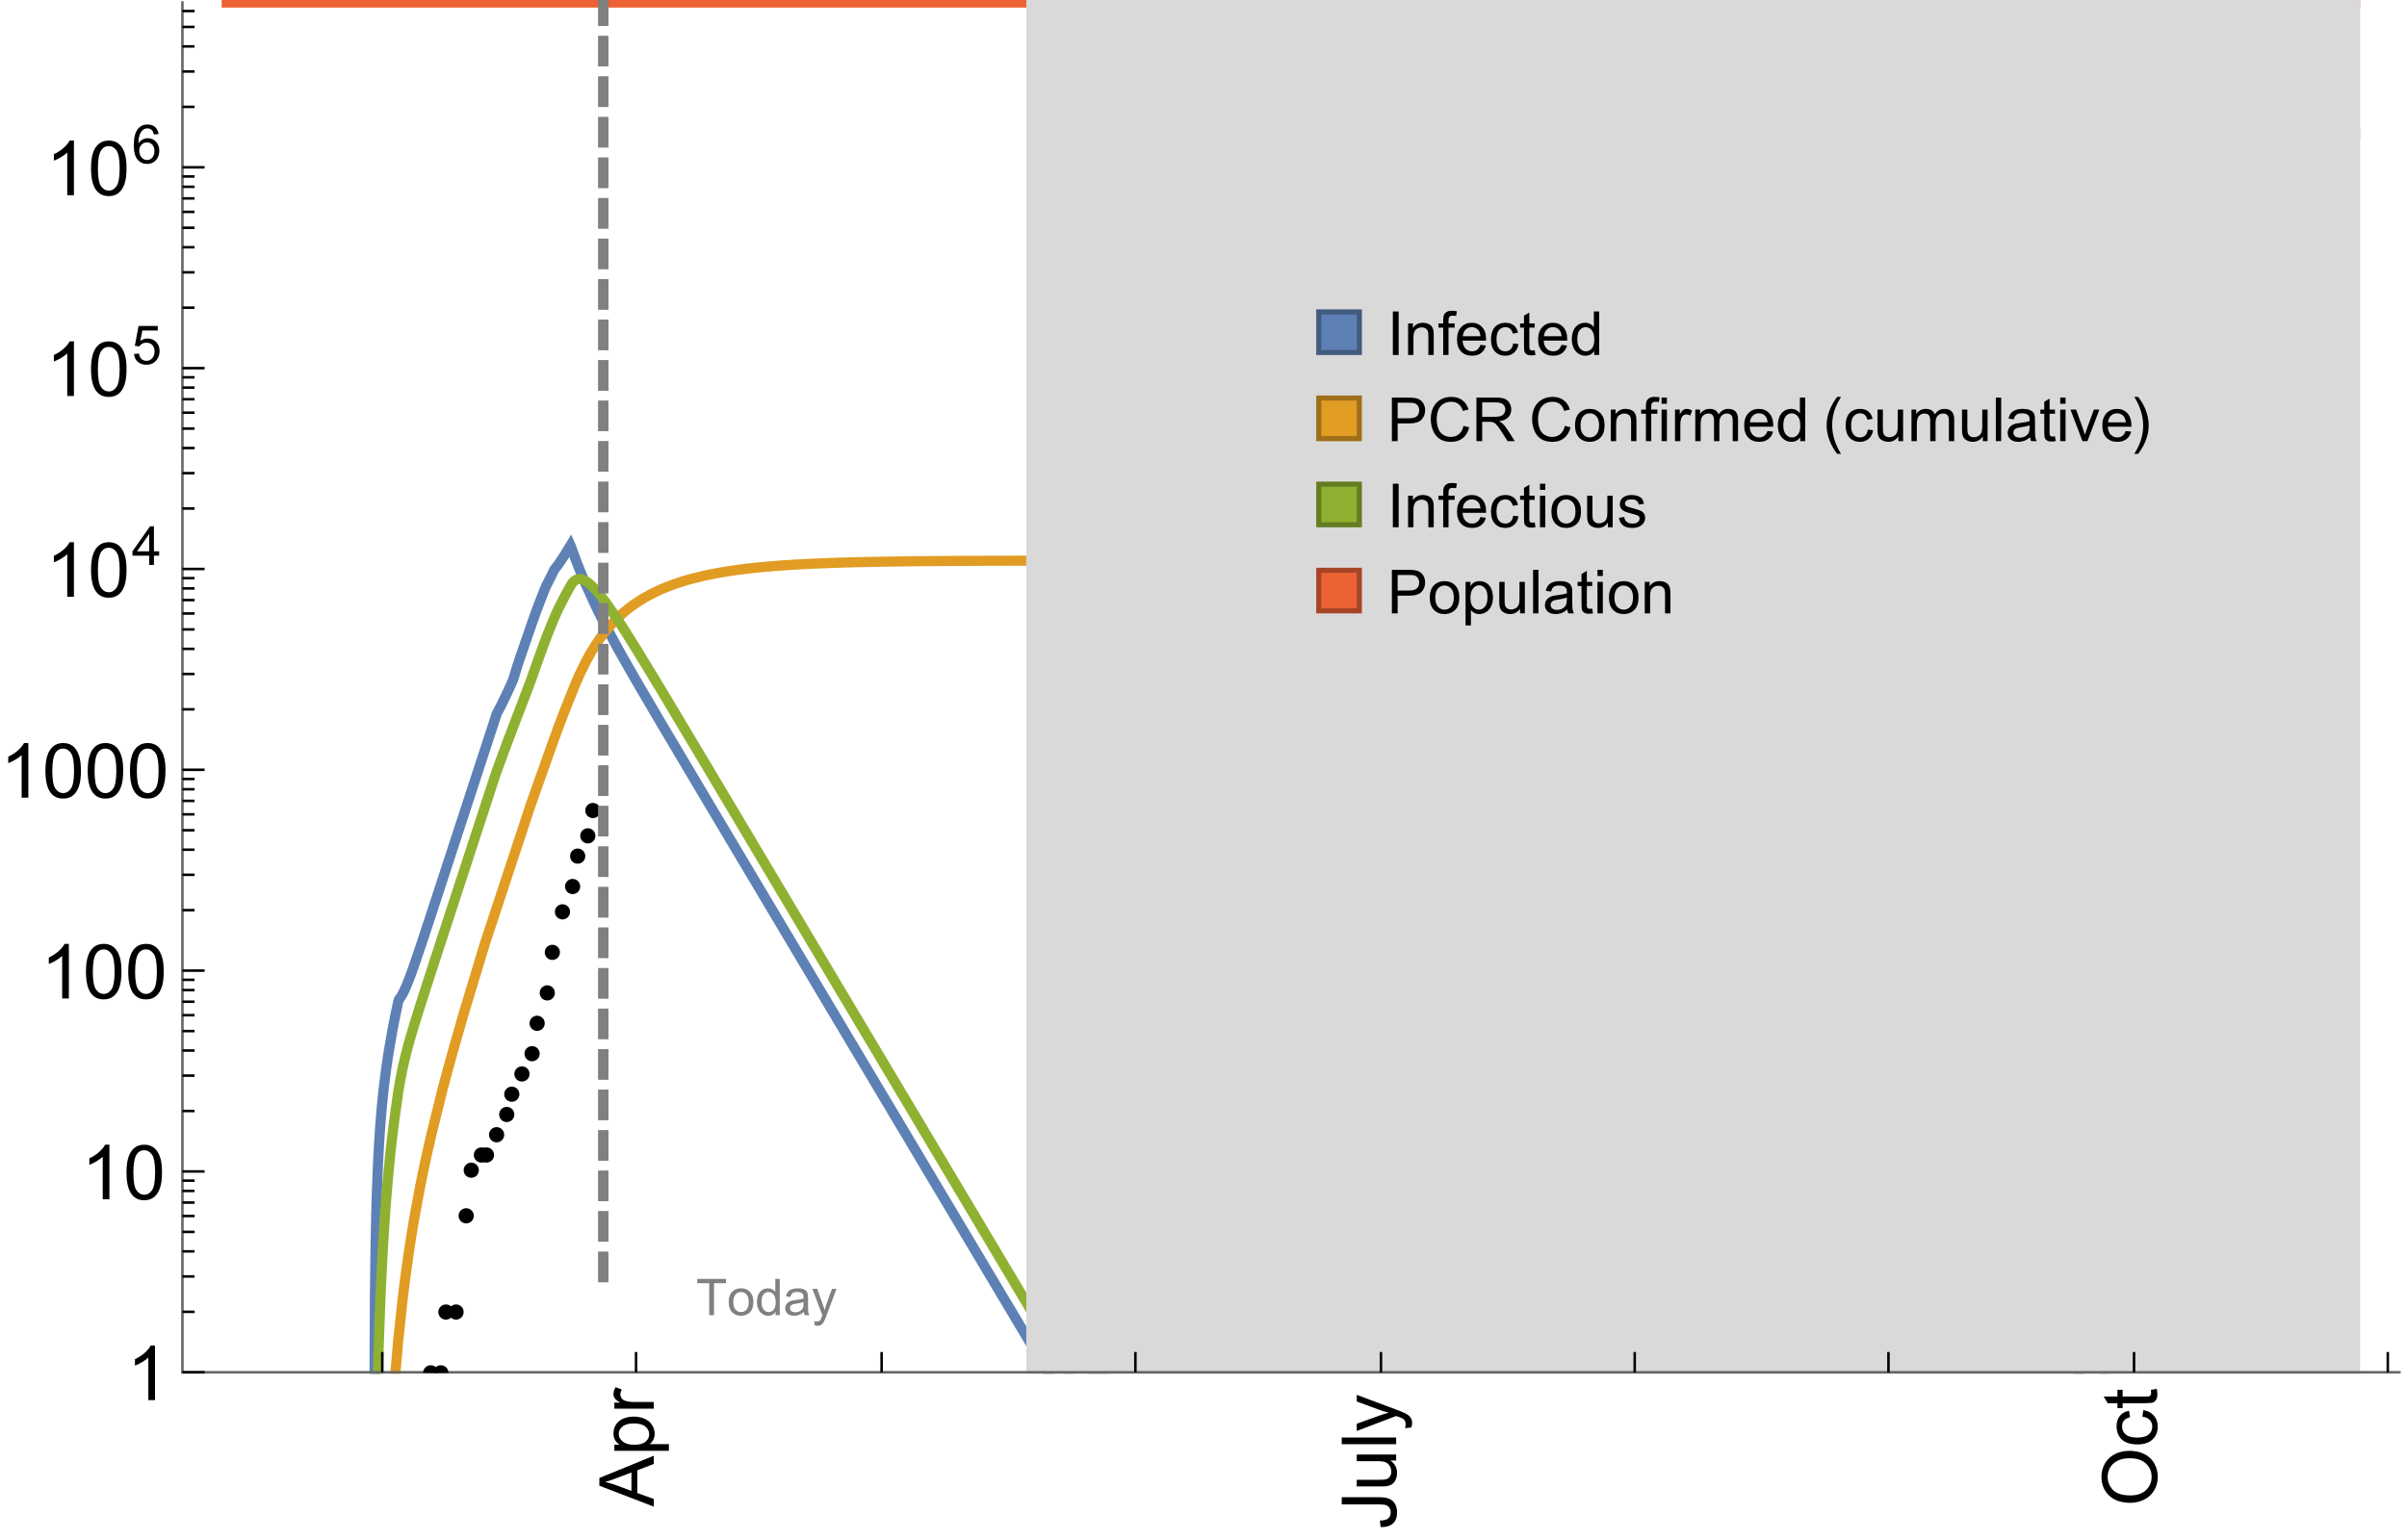 <?xml version="1.0" encoding="UTF-8"?>
<svg xmlns="http://www.w3.org/2000/svg" xmlns:xlink="http://www.w3.org/1999/xlink" width="475pt" height="304pt" viewBox="0 0 475 304" version="1.1">
<defs>
<g>
<symbol overflow="visible" id="glyph0-0">
<path style="stroke:none;" d=""/>
</symbol>
<symbol overflow="visible" id="glyph0-1">
<path style="stroke:none;" d="M 1.117 0 L 1.117 -8.59 L 2.258 -8.59 L 2.258 0 Z M 1.117 0 "/>
</symbol>
<symbol overflow="visible" id="glyph0-2">
<path style="stroke:none;" d="M 0.789 0 L 0.789 -6.223 L 1.742 -6.223 L 1.742 -5.336 C 2.199 -6.02 2.859 -6.363 3.719 -6.363 C 4.094 -6.363 4.441 -6.297 4.754 -6.16 C 5.07 -6.027 5.305 -5.852 5.461 -5.633 C 5.617 -5.414 5.727 -5.152 5.789 -4.852 C 5.828 -4.656 5.848 -4.312 5.848 -3.828 L 5.848 0 L 4.793 0 L 4.793 -3.785 C 4.793 -4.215 4.75 -4.535 4.672 -4.75 C 4.59 -4.961 4.441 -5.133 4.234 -5.258 C 4.023 -5.387 3.781 -5.449 3.5 -5.449 C 3.051 -5.449 2.66 -5.305 2.336 -5.023 C 2.008 -4.738 1.844 -4.195 1.844 -3.398 L 1.844 0 Z M 0.789 0 "/>
</symbol>
<symbol overflow="visible" id="glyph0-3">
<path style="stroke:none;" d="M 1.043 0 L 1.043 -5.402 L 0.109 -5.402 L 0.109 -6.223 L 1.043 -6.223 L 1.043 -6.883 C 1.043 -7.301 1.078 -7.613 1.156 -7.816 C 1.258 -8.09 1.434 -8.312 1.691 -8.48 C 1.945 -8.652 2.305 -8.734 2.766 -8.734 C 3.062 -8.734 3.391 -8.703 3.75 -8.633 L 3.594 -7.711 C 3.375 -7.75 3.164 -7.77 2.969 -7.77 C 2.648 -7.77 2.422 -7.703 2.289 -7.562 C 2.156 -7.426 2.094 -7.172 2.094 -6.797 L 2.094 -6.223 L 3.305 -6.223 L 3.305 -5.402 L 2.094 -5.402 L 2.094 0 Z M 1.043 0 "/>
</symbol>
<symbol overflow="visible" id="glyph0-4">
<path style="stroke:none;" d="M 5.051 -2.004 L 6.141 -1.867 C 5.969 -1.23 5.648 -0.738 5.188 -0.387 C 4.723 -0.035 4.125 0.141 3.406 0.141 C 2.496 0.141 1.773 -0.141 1.238 -0.699 C 0.707 -1.262 0.438 -2.047 0.438 -3.059 C 0.438 -4.105 0.711 -4.918 1.25 -5.496 C 1.789 -6.074 2.484 -6.363 3.344 -6.363 C 4.176 -6.363 4.859 -6.078 5.383 -5.516 C 5.91 -4.949 6.176 -4.148 6.176 -3.125 C 6.176 -3.062 6.172 -2.969 6.172 -2.844 L 1.531 -2.844 C 1.57 -2.16 1.762 -1.633 2.109 -1.273 C 2.457 -0.91 2.891 -0.727 3.41 -0.727 C 3.797 -0.727 4.125 -0.828 4.398 -1.031 C 4.672 -1.234 4.891 -1.559 5.051 -2.004 Z M 1.586 -3.711 L 5.062 -3.711 C 5.016 -4.234 4.883 -4.625 4.664 -4.887 C 4.328 -5.293 3.891 -5.496 3.359 -5.496 C 2.875 -5.496 2.465 -5.336 2.137 -5.008 C 1.805 -4.684 1.625 -4.25 1.586 -3.711 Z M 1.586 -3.711 "/>
</symbol>
<symbol overflow="visible" id="glyph0-5">
<path style="stroke:none;" d="M 4.852 -2.281 L 5.891 -2.145 C 5.777 -1.43 5.484 -0.871 5.02 -0.465 C 4.551 -0.062 3.977 0.141 3.297 0.141 C 2.445 0.141 1.762 -0.137 1.246 -0.695 C 0.727 -1.25 0.469 -2.047 0.469 -3.086 C 0.469 -3.758 0.578 -4.348 0.805 -4.852 C 1.027 -5.355 1.363 -5.734 1.82 -5.984 C 2.273 -6.238 2.77 -6.363 3.305 -6.363 C 3.98 -6.363 4.531 -6.191 4.961 -5.852 C 5.391 -5.508 5.668 -5.023 5.789 -4.395 L 4.766 -4.234 C 4.668 -4.652 4.492 -4.969 4.246 -5.18 C 3.996 -5.391 3.695 -5.496 3.344 -5.496 C 2.812 -5.496 2.383 -5.305 2.051 -4.926 C 1.719 -4.543 1.555 -3.941 1.555 -3.117 C 1.555 -2.281 1.711 -1.672 2.031 -1.297 C 2.352 -0.918 2.773 -0.727 3.289 -0.727 C 3.703 -0.727 4.047 -0.852 4.324 -1.109 C 4.602 -1.363 4.777 -1.75 4.852 -2.281 Z M 4.852 -2.281 "/>
</symbol>
<symbol overflow="visible" id="glyph0-6">
<path style="stroke:none;" d="M 3.094 -0.945 L 3.246 -0.012 C 2.949 0.051 2.684 0.082 2.449 0.082 C 2.066 0.082 1.77 0.023 1.559 -0.102 C 1.348 -0.223 1.199 -0.379 1.113 -0.578 C 1.027 -0.773 0.984 -1.188 0.984 -1.82 L 0.984 -5.402 L 0.211 -5.402 L 0.211 -6.223 L 0.984 -6.223 L 0.984 -7.766 L 2.031 -8.398 L 2.031 -6.223 L 3.094 -6.223 L 3.094 -5.402 L 2.031 -5.402 L 2.031 -1.766 C 2.031 -1.465 2.051 -1.27 2.09 -1.184 C 2.125 -1.098 2.188 -1.031 2.27 -0.977 C 2.355 -0.926 2.477 -0.902 2.633 -0.902 C 2.75 -0.902 2.902 -0.914 3.094 -0.945 Z M 3.094 -0.945 "/>
</symbol>
<symbol overflow="visible" id="glyph0-7">
<path style="stroke:none;" d="M 4.828 0 L 4.828 -0.785 C 4.434 -0.168 3.852 0.141 3.086 0.141 C 2.59 0.141 2.137 0.004 1.719 -0.27 C 1.305 -0.543 0.98 -0.926 0.754 -1.414 C 0.523 -1.906 0.41 -2.469 0.41 -3.105 C 0.41 -3.727 0.516 -4.289 0.719 -4.797 C 0.926 -5.301 1.238 -5.688 1.652 -5.961 C 2.066 -6.23 2.531 -6.363 3.039 -6.363 C 3.414 -6.363 3.75 -6.285 4.043 -6.125 C 4.336 -5.969 4.574 -5.762 4.758 -5.508 L 4.758 -8.59 L 5.805 -8.59 L 5.805 0 Z M 1.492 -3.105 C 1.492 -2.309 1.664 -1.711 2 -1.32 C 2.336 -0.926 2.73 -0.727 3.188 -0.727 C 3.648 -0.727 4.039 -0.914 4.363 -1.293 C 4.684 -1.668 4.844 -2.242 4.844 -3.016 C 4.844 -3.867 4.68 -4.492 4.352 -4.891 C 4.023 -5.289 3.621 -5.492 3.141 -5.492 C 2.672 -5.492 2.281 -5.297 1.965 -4.914 C 1.652 -4.531 1.492 -3.93 1.492 -3.105 Z M 1.492 -3.105 "/>
</symbol>
<symbol overflow="visible" id="glyph0-8">
<path style="stroke:none;" d="M 0.926 0 L 0.926 -8.59 L 4.164 -8.59 C 4.734 -8.59 5.172 -8.562 5.473 -8.508 C 5.895 -8.438 6.25 -8.305 6.531 -8.105 C 6.816 -7.91 7.047 -7.633 7.223 -7.277 C 7.395 -6.922 7.484 -6.531 7.484 -6.105 C 7.484 -5.375 7.25 -4.758 6.785 -4.25 C 6.32 -3.746 5.48 -3.492 4.266 -3.492 L 2.062 -3.492 L 2.062 0 Z M 2.062 -4.508 L 4.281 -4.508 C 5.016 -4.508 5.539 -4.641 5.848 -4.914 C 6.156 -5.188 6.312 -5.574 6.312 -6.07 C 6.312 -6.43 6.219 -6.738 6.039 -6.992 C 5.855 -7.25 5.617 -7.418 5.32 -7.5 C 5.129 -7.551 4.773 -7.578 4.258 -7.578 L 2.062 -7.578 Z M 2.062 -4.508 "/>
</symbol>
<symbol overflow="visible" id="glyph0-9">
<path style="stroke:none;" d="M 7.055 -3.012 L 8.191 -2.727 C 7.953 -1.793 7.523 -1.078 6.906 -0.59 C 6.285 -0.098 5.531 0.148 4.633 0.148 C 3.707 0.148 2.957 -0.043 2.375 -0.418 C 1.797 -0.797 1.355 -1.344 1.051 -2.055 C 0.75 -2.77 0.598 -3.539 0.598 -4.359 C 0.598 -5.254 0.77 -6.035 1.109 -6.699 C 1.453 -7.367 1.938 -7.871 2.57 -8.219 C 3.199 -8.562 3.895 -8.734 4.652 -8.734 C 5.512 -8.734 6.234 -8.516 6.82 -8.078 C 7.406 -7.641 7.812 -7.027 8.047 -6.234 L 6.926 -5.969 C 6.727 -6.594 6.438 -7.051 6.059 -7.336 C 5.68 -7.621 5.203 -7.766 4.629 -7.766 C 3.969 -7.766 3.418 -7.605 2.973 -7.289 C 2.531 -6.973 2.219 -6.547 2.039 -6.016 C 1.859 -5.48 1.77 -4.93 1.77 -4.367 C 1.77 -3.637 1.875 -2.996 2.09 -2.453 C 2.301 -1.906 2.633 -1.5 3.082 -1.23 C 3.531 -0.961 4.016 -0.828 4.539 -0.828 C 5.176 -0.828 5.719 -1.008 6.156 -1.375 C 6.598 -1.742 6.898 -2.289 7.055 -3.012 Z M 7.055 -3.012 "/>
</symbol>
<symbol overflow="visible" id="glyph0-10">
<path style="stroke:none;" d="M 0.945 0 L 0.945 -8.59 L 4.75 -8.59 C 5.516 -8.59 6.102 -8.512 6.5 -8.359 C 6.898 -8.203 7.215 -7.93 7.453 -7.539 C 7.691 -7.148 7.812 -6.719 7.812 -6.246 C 7.812 -5.637 7.613 -5.125 7.219 -4.703 C 6.824 -4.285 6.215 -4.023 5.391 -3.906 C 5.691 -3.762 5.922 -3.621 6.078 -3.48 C 6.41 -3.176 6.723 -2.797 7.02 -2.336 L 8.516 0 L 7.086 0 L 5.945 -1.789 C 5.613 -2.305 5.344 -2.695 5.125 -2.969 C 4.91 -3.242 4.719 -3.438 4.551 -3.547 C 4.379 -3.656 4.207 -3.73 4.031 -3.773 C 3.902 -3.801 3.691 -3.812 3.398 -3.812 L 2.078 -3.812 L 2.078 0 Z M 2.078 -4.797 L 4.523 -4.797 C 5.043 -4.797 5.449 -4.852 5.742 -4.961 C 6.035 -5.066 6.258 -5.238 6.41 -5.477 C 6.562 -5.711 6.641 -5.969 6.641 -6.246 C 6.641 -6.652 6.492 -6.984 6.195 -7.25 C 5.902 -7.512 5.438 -7.641 4.797 -7.641 L 2.078 -7.641 Z M 2.078 -4.797 "/>
</symbol>
<symbol overflow="visible" id="glyph0-11">
<path style="stroke:none;" d="M 0.398 -3.109 C 0.398 -4.262 0.719 -5.117 1.359 -5.672 C 1.895 -6.133 2.547 -6.363 3.316 -6.363 C 4.172 -6.363 4.871 -6.082 5.414 -5.523 C 5.957 -4.961 6.227 -4.188 6.227 -3.199 C 6.227 -2.398 6.109 -1.77 5.867 -1.309 C 5.629 -0.852 5.277 -0.492 4.82 -0.242 C 4.359 0.012 3.859 0.141 3.316 0.141 C 2.445 0.141 1.742 -0.141 1.203 -0.695 C 0.668 -1.254 0.398 -2.062 0.398 -3.109 Z M 1.484 -3.109 C 1.484 -2.312 1.656 -1.719 2.004 -1.32 C 2.352 -0.926 2.789 -0.727 3.316 -0.727 C 3.84 -0.727 4.273 -0.926 4.625 -1.324 C 4.973 -1.723 5.145 -2.328 5.145 -3.148 C 5.145 -3.918 4.969 -4.5 4.621 -4.895 C 4.27 -5.293 3.836 -5.492 3.316 -5.492 C 2.789 -5.492 2.352 -5.293 2.004 -4.898 C 1.656 -4.504 1.484 -3.906 1.484 -3.109 Z M 1.484 -3.109 "/>
</symbol>
<symbol overflow="visible" id="glyph0-12">
<path style="stroke:none;" d="M 0.797 -7.375 L 0.797 -8.59 L 1.852 -8.59 L 1.852 -7.375 Z M 0.797 0 L 0.797 -6.223 L 1.852 -6.223 L 1.852 0 Z M 0.797 0 "/>
</symbol>
<symbol overflow="visible" id="glyph0-13">
<path style="stroke:none;" d="M 0.781 0 L 0.781 -6.223 L 1.727 -6.223 L 1.727 -5.281 C 1.969 -5.723 2.195 -6.012 2.398 -6.152 C 2.605 -6.293 2.828 -6.363 3.078 -6.363 C 3.434 -6.363 3.793 -6.25 4.16 -6.023 L 3.797 -5.047 C 3.539 -5.199 3.281 -5.273 3.023 -5.273 C 2.793 -5.273 2.586 -5.203 2.402 -5.066 C 2.219 -4.926 2.086 -4.734 2.008 -4.488 C 1.891 -4.113 1.836 -3.703 1.836 -3.258 L 1.836 0 Z M 0.781 0 "/>
</symbol>
<symbol overflow="visible" id="glyph0-14">
<path style="stroke:none;" d="M 0.789 0 L 0.789 -6.223 L 1.734 -6.223 L 1.734 -5.352 C 1.93 -5.656 2.188 -5.898 2.516 -6.086 C 2.84 -6.27 3.207 -6.363 3.621 -6.363 C 4.082 -6.363 4.461 -6.266 4.754 -6.078 C 5.051 -5.887 5.258 -5.617 5.379 -5.273 C 5.871 -6 6.512 -6.363 7.301 -6.363 C 7.918 -6.363 8.391 -6.191 8.727 -5.852 C 9.059 -5.508 9.223 -4.984 9.223 -4.273 L 9.223 0 L 8.172 0 L 8.172 -3.922 C 8.172 -4.344 8.141 -4.645 8.07 -4.832 C 8.004 -5.016 7.879 -5.164 7.699 -5.281 C 7.52 -5.395 7.309 -5.449 7.066 -5.449 C 6.629 -5.449 6.266 -5.305 5.977 -5.012 C 5.688 -4.723 5.543 -4.258 5.543 -3.617 L 5.543 0 L 4.488 0 L 4.488 -4.043 C 4.488 -4.512 4.402 -4.863 4.23 -5.098 C 4.059 -5.332 3.777 -5.449 3.387 -5.449 C 3.09 -5.449 2.816 -5.371 2.562 -5.215 C 2.312 -5.059 2.129 -4.828 2.016 -4.531 C 1.902 -4.23 1.844 -3.797 1.844 -3.227 L 1.844 0 Z M 0.789 0 "/>
</symbol>
<symbol overflow="visible" id="glyph0-15">
<path style="stroke:none;" d="M 4.867 0 L 4.867 -0.914 C 4.383 -0.211 3.727 0.141 2.895 0.141 C 2.527 0.141 2.184 0.07 1.867 -0.07 C 1.547 -0.211 1.312 -0.387 1.156 -0.602 C 1.004 -0.812 0.895 -1.074 0.832 -1.383 C 0.789 -1.59 0.766 -1.918 0.766 -2.367 L 0.766 -6.223 L 1.82 -6.223 L 1.82 -2.773 C 1.82 -2.223 1.844 -1.852 1.887 -1.656 C 1.953 -1.379 2.094 -1.164 2.309 -1.004 C 2.523 -0.848 2.789 -0.766 3.105 -0.766 C 3.422 -0.766 3.719 -0.848 3.996 -1.012 C 4.273 -1.172 4.469 -1.395 4.586 -1.672 C 4.699 -1.953 4.758 -2.359 4.758 -2.891 L 4.758 -6.223 L 5.812 -6.223 L 5.812 0 Z M 4.867 0 "/>
</symbol>
<symbol overflow="visible" id="glyph0-16">
<path style="stroke:none;" d="M 0.766 0 L 0.766 -8.59 L 1.82 -8.59 L 1.82 0 Z M 0.766 0 "/>
</symbol>
<symbol overflow="visible" id="glyph0-17">
<path style="stroke:none;" d="M 4.852 -0.766 C 4.461 -0.434 4.086 -0.203 3.723 -0.062 C 3.363 0.074 2.977 0.141 2.562 0.141 C 1.879 0.141 1.352 -0.027 0.984 -0.359 C 0.617 -0.695 0.434 -1.121 0.434 -1.641 C 0.434 -1.945 0.504 -2.223 0.641 -2.477 C 0.781 -2.727 0.961 -2.93 1.188 -3.082 C 1.41 -3.234 1.664 -3.352 1.945 -3.43 C 2.152 -3.484 2.465 -3.535 2.883 -3.586 C 3.734 -3.688 4.359 -3.809 4.766 -3.949 C 4.77 -4.094 4.77 -4.188 4.77 -4.227 C 4.77 -4.656 4.672 -4.957 4.469 -5.133 C 4.199 -5.371 3.801 -5.492 3.27 -5.492 C 2.773 -5.492 2.406 -5.402 2.172 -5.23 C 1.934 -5.055 1.758 -4.75 1.648 -4.305 L 0.617 -4.445 C 0.711 -4.887 0.863 -5.246 1.078 -5.516 C 1.293 -5.789 1.602 -5.996 2.008 -6.145 C 2.414 -6.289 2.887 -6.363 3.422 -6.363 C 3.953 -6.363 4.383 -6.301 4.719 -6.176 C 5.051 -6.051 5.293 -5.895 5.449 -5.703 C 5.605 -5.516 5.715 -5.273 5.777 -4.984 C 5.812 -4.805 5.828 -4.484 5.828 -4.016 L 5.828 -2.609 C 5.828 -1.629 5.852 -1.008 5.898 -0.746 C 5.941 -0.488 6.031 -0.238 6.164 0 L 5.062 0 C 4.953 -0.219 4.883 -0.477 4.852 -0.766 Z M 4.766 -3.125 C 4.383 -2.969 3.805 -2.836 3.039 -2.727 C 2.605 -2.664 2.301 -2.594 2.121 -2.516 C 1.941 -2.438 1.805 -2.32 1.703 -2.172 C 1.605 -2.02 1.559 -1.852 1.559 -1.672 C 1.559 -1.391 1.664 -1.156 1.879 -0.969 C 2.09 -0.781 2.402 -0.688 2.812 -0.688 C 3.219 -0.688 3.578 -0.773 3.898 -0.953 C 4.215 -1.129 4.445 -1.375 4.594 -1.68 C 4.707 -1.918 4.766 -2.273 4.766 -2.734 Z M 4.766 -3.125 "/>
</symbol>
<symbol overflow="visible" id="glyph0-18">
<path style="stroke:none;" d="M 2.52 0 L 0.152 -6.223 L 1.266 -6.223 L 2.602 -2.496 C 2.746 -2.094 2.879 -1.676 3 -1.242 C 3.094 -1.57 3.227 -1.965 3.391 -2.426 L 4.773 -6.223 L 5.859 -6.223 L 3.504 0 Z M 2.52 0 "/>
</symbol>
<symbol overflow="visible" id="glyph0-19">
<path style="stroke:none;" d="M 0.367 -1.859 L 1.414 -2.023 C 1.473 -1.605 1.633 -1.281 1.902 -1.062 C 2.168 -0.84 2.543 -0.727 3.023 -0.727 C 3.508 -0.727 3.867 -0.824 4.102 -1.023 C 4.336 -1.219 4.453 -1.453 4.453 -1.719 C 4.453 -1.957 4.352 -2.141 4.141 -2.281 C 3.996 -2.375 3.641 -2.492 3.062 -2.637 C 2.289 -2.832 1.754 -3 1.457 -3.145 C 1.156 -3.285 0.93 -3.484 0.777 -3.734 C 0.621 -3.988 0.547 -4.266 0.547 -4.57 C 0.547 -4.848 0.609 -5.105 0.734 -5.34 C 0.863 -5.578 1.035 -5.773 1.254 -5.93 C 1.418 -6.051 1.641 -6.152 1.926 -6.238 C 2.207 -6.32 2.512 -6.363 2.836 -6.363 C 3.324 -6.363 3.754 -6.293 4.121 -6.152 C 4.492 -6.012 4.766 -5.82 4.938 -5.582 C 5.113 -5.34 5.234 -5.02 5.305 -4.617 L 4.273 -4.477 C 4.227 -4.797 4.09 -5.047 3.863 -5.227 C 3.641 -5.406 3.32 -5.496 2.914 -5.496 C 2.43 -5.496 2.082 -5.414 1.875 -5.258 C 1.668 -5.098 1.562 -4.906 1.562 -4.695 C 1.562 -4.559 1.609 -4.434 1.695 -4.324 C 1.781 -4.211 1.914 -4.117 2.098 -4.043 C 2.203 -4.004 2.516 -3.914 3.031 -3.773 C 3.777 -3.574 4.297 -3.41 4.59 -3.285 C 4.887 -3.156 5.117 -2.973 5.285 -2.73 C 5.453 -2.488 5.539 -2.188 5.539 -1.828 C 5.539 -1.477 5.434 -1.145 5.23 -0.836 C 5.023 -0.523 4.727 -0.285 4.344 -0.113 C 3.957 0.055 3.516 0.141 3.031 0.141 C 2.223 0.141 1.605 -0.027 1.18 -0.363 C 0.758 -0.699 0.484 -1.195 0.367 -1.859 Z M 0.367 -1.859 "/>
</symbol>
<symbol overflow="visible" id="glyph0-20">
<path style="stroke:none;" d="M 0.789 2.383 L 0.789 -6.223 L 1.75 -6.223 L 1.75 -5.414 C 1.977 -5.73 2.234 -5.969 2.52 -6.125 C 2.805 -6.285 3.148 -6.363 3.555 -6.363 C 4.086 -6.363 4.555 -6.227 4.961 -5.953 C 5.367 -5.68 5.676 -5.293 5.883 -4.797 C 6.09 -4.297 6.195 -3.75 6.195 -3.156 C 6.195 -2.52 6.078 -1.949 5.852 -1.438 C 5.621 -0.93 5.289 -0.539 4.855 -0.266 C 4.418 0.004 3.961 0.141 3.48 0.141 C 3.129 0.141 2.812 0.066 2.535 -0.082 C 2.254 -0.23 2.023 -0.418 1.844 -0.645 L 1.844 2.383 Z M 1.746 -3.078 C 1.746 -2.277 1.906 -1.684 2.234 -1.301 C 2.559 -0.918 2.949 -0.727 3.41 -0.727 C 3.879 -0.727 4.281 -0.926 4.613 -1.32 C 4.949 -1.719 5.117 -2.332 5.117 -3.164 C 5.117 -3.957 4.953 -4.551 4.625 -4.945 C 4.301 -5.34 3.91 -5.539 3.457 -5.539 C 3.008 -5.539 2.609 -5.328 2.266 -4.906 C 1.918 -4.488 1.746 -3.875 1.746 -3.078 Z M 1.746 -3.078 "/>
</symbol>
<symbol overflow="visible" id="glyph1-0">
<path style="stroke:none;" d=""/>
</symbol>
<symbol overflow="visible" id="glyph1-1">
<path style="stroke:none;" d="M 3.562 2.52 L 2.805 2.52 C 2.492 2.121 2.211 1.699 1.953 1.258 C 1.699 0.812 1.477 0.352 1.297 -0.125 C 1.113 -0.602 0.969 -1.086 0.871 -1.586 C 0.77 -2.086 0.719 -2.594 0.719 -3.105 C 0.719 -3.625 0.773 -4.133 0.875 -4.633 C 0.977 -5.129 1.117 -5.617 1.301 -6.086 C 1.484 -6.559 1.703 -7.02 1.961 -7.461 C 2.215 -7.906 2.5 -8.328 2.805 -8.734 L 3.562 -8.734 C 3.285 -8.281 3.039 -7.836 2.82 -7.398 C 2.602 -6.957 2.414 -6.512 2.266 -6.055 C 2.117 -5.602 2.008 -5.133 1.93 -4.648 C 1.852 -4.168 1.812 -3.656 1.812 -3.117 C 1.812 -2.617 1.852 -2.121 1.938 -1.629 C 2.02 -1.137 2.141 -0.652 2.289 -0.18 C 2.441 0.297 2.625 0.758 2.844 1.211 C 3.059 1.66 3.297 2.098 3.562 2.52 Z M 3.562 2.52 "/>
</symbol>
<symbol overflow="visible" id="glyph1-2">
<path style="stroke:none;" d="M 3.273 -3.105 C 3.273 -2.59 3.227 -2.082 3.125 -1.586 C 3.023 -1.086 2.879 -0.602 2.695 -0.129 C 2.512 0.344 2.293 0.801 2.035 1.246 C 1.781 1.688 1.5 2.113 1.188 2.52 L 0.434 2.52 C 0.707 2.074 0.953 1.633 1.172 1.188 C 1.391 0.746 1.574 0.297 1.723 -0.156 C 1.871 -0.613 1.984 -1.086 2.066 -1.57 C 2.145 -2.055 2.188 -2.562 2.188 -3.094 C 2.188 -3.594 2.145 -4.09 2.059 -4.582 C 1.977 -5.074 1.859 -5.559 1.703 -6.031 C 1.551 -6.508 1.367 -6.969 1.152 -7.422 C 0.934 -7.875 0.695 -8.312 0.434 -8.734 L 1.188 -8.734 C 1.5 -8.336 1.789 -7.918 2.047 -7.473 C 2.305 -7.031 2.523 -6.57 2.703 -6.09 C 2.887 -5.613 3.027 -5.121 3.125 -4.621 C 3.227 -4.117 3.273 -3.613 3.273 -3.105 Z M 3.273 -3.105 "/>
</symbol>
<symbol overflow="visible" id="glyph2-0">
<path style="stroke:none;" d=""/>
</symbol>
<symbol overflow="visible" id="glyph2-1">
<path style="stroke:none;" d="M 0 0.023 L -10.738 -4.102 L -10.738 -5.633 L 0 -10.027 L 0 -8.406 L -3.25 -7.156 L -3.25 -2.664 L 0 -1.488 Z M -4.41 -3.078 L -4.41 -6.715 L -7.383 -5.598 C -8.285 -5.254 -9.027 -5 -9.609 -4.836 C -8.922 -4.699 -8.238 -4.504 -7.559 -4.254 Z M -4.41 -3.078 "/>
</symbol>
<symbol overflow="visible" id="glyph2-2">
<path style="stroke:none;" d="M 2.98 -0.988 L -7.777 -0.988 L -7.777 -2.191 L -6.766 -2.191 C -7.164 -2.473 -7.461 -2.793 -7.656 -3.148 C -7.855 -3.504 -7.953 -3.938 -7.953 -4.445 C -7.953 -5.109 -7.781 -5.695 -7.441 -6.203 C -7.102 -6.711 -6.617 -7.094 -5.996 -7.352 C -5.371 -7.613 -4.691 -7.742 -3.949 -7.742 C -3.152 -7.742 -2.434 -7.598 -1.797 -7.312 C -1.16 -7.027 -0.672 -6.613 -0.332 -6.066 C 0.008 -5.523 0.176 -4.953 0.176 -4.352 C 0.176 -3.91 0.082 -3.516 -0.102 -3.168 C -0.289 -2.82 -0.523 -2.531 -0.805 -2.309 L 2.98 -2.309 Z M -3.844 -2.184 C -2.844 -2.184 -2.105 -2.387 -1.625 -2.789 C -1.148 -3.195 -0.906 -3.688 -0.906 -4.262 C -0.906 -4.848 -1.156 -5.352 -1.652 -5.77 C -2.148 -6.188 -2.914 -6.395 -3.953 -6.395 C -4.945 -6.395 -5.688 -6.191 -6.18 -5.781 C -6.676 -5.375 -6.922 -4.887 -6.922 -4.32 C -6.922 -3.758 -6.66 -3.262 -6.133 -2.832 C -5.609 -2.398 -4.848 -2.184 -3.844 -2.184 Z M -3.844 -2.184 "/>
</symbol>
<symbol overflow="visible" id="glyph2-3">
<path style="stroke:none;" d="M 0 -0.973 L -7.777 -0.973 L -7.777 -2.16 L -6.598 -2.16 C -7.148 -2.465 -7.516 -2.742 -7.691 -3 C -7.867 -3.258 -7.953 -3.539 -7.953 -3.844 C -7.953 -4.289 -7.812 -4.742 -7.531 -5.199 L -6.305 -4.746 C -6.496 -4.422 -6.594 -4.102 -6.594 -3.781 C -6.594 -3.492 -6.504 -3.234 -6.332 -3.004 C -6.16 -2.773 -5.918 -2.609 -5.609 -2.512 C -5.141 -2.367 -4.629 -2.293 -4.07 -2.293 L 0 -2.293 Z M 0 -0.973 "/>
</symbol>
<symbol overflow="visible" id="glyph2-4">
<path style="stroke:none;" d="M -3.047 -0.434 L -3.223 -1.715 C -2.402 -1.75 -1.84 -1.902 -1.539 -2.176 C -1.234 -2.449 -1.082 -2.828 -1.082 -3.312 C -1.082 -3.668 -1.164 -3.977 -1.328 -4.234 C -1.492 -4.492 -1.715 -4.672 -1.996 -4.77 C -2.277 -4.867 -2.723 -4.914 -3.34 -4.914 L -10.738 -4.914 L -10.738 -6.336 L -3.422 -6.336 C -2.523 -6.336 -1.824 -6.227 -1.332 -6.008 C -0.84 -5.793 -0.465 -5.449 -0.203 -4.977 C 0.055 -4.504 0.184 -3.953 0.184 -3.316 C 0.184 -2.375 -0.086 -1.652 -0.629 -1.152 C -1.172 -0.652 -1.977 -0.414 -3.047 -0.434 Z M -3.047 -0.434 "/>
</symbol>
<symbol overflow="visible" id="glyph2-5">
<path style="stroke:none;" d="M 0 -6.086 L -1.141 -6.086 C -0.262 -5.48 0.176 -4.656 0.176 -3.617 C 0.176 -3.16 0.09 -2.73 -0.086 -2.332 C -0.262 -1.934 -0.484 -1.641 -0.75 -1.445 C -1.016 -1.254 -1.344 -1.117 -1.727 -1.039 C -1.988 -0.984 -2.398 -0.961 -2.961 -0.961 L -7.777 -0.961 L -7.777 -2.277 L -3.465 -2.277 C -2.777 -2.277 -2.312 -2.305 -2.074 -2.359 C -1.727 -2.441 -1.453 -2.617 -1.258 -2.887 C -1.059 -3.156 -0.961 -3.484 -0.961 -3.883 C -0.961 -4.277 -1.062 -4.648 -1.262 -4.996 C -1.465 -5.344 -1.742 -5.586 -2.09 -5.73 C -2.441 -5.875 -2.945 -5.945 -3.609 -5.945 L -7.777 -5.949 L -7.777 -7.266 L 0 -7.266 Z M 0 -6.086 "/>
</symbol>
<symbol overflow="visible" id="glyph2-6">
<path style="stroke:none;" d="M 0 -0.961 L -10.738 -0.961 L -10.738 -2.277 L 0 -2.277 Z M 0 -0.961 "/>
</symbol>
<symbol overflow="visible" id="glyph2-7">
<path style="stroke:none;" d="M 2.996 -0.93 L 1.758 -0.785 C 1.836 -1.07 1.875 -1.324 1.875 -1.539 C 1.875 -1.832 1.828 -2.066 1.73 -2.242 C 1.633 -2.418 1.496 -2.562 1.32 -2.672 C 1.188 -2.758 0.859 -2.891 0.336 -3.078 C 0.262 -3.102 0.156 -3.141 0.016 -3.195 L -7.777 -0.242 L -7.777 -1.664 L -3.273 -3.281 C -2.703 -3.492 -2.102 -3.68 -1.473 -3.844 C -2.078 -3.996 -2.668 -4.176 -3.246 -4.387 L -7.777 -6.051 L -7.777 -7.367 L 0.133 -4.41 C 0.988 -4.094 1.574 -3.844 1.898 -3.668 C 2.332 -3.434 2.648 -3.168 2.852 -2.863 C 3.055 -2.562 3.156 -2.199 3.156 -1.781 C 3.156 -1.527 3.102 -1.242 2.996 -0.93 Z M 2.996 -0.93 "/>
</symbol>
<symbol overflow="visible" id="glyph2-8">
<path style="stroke:none;" d="M -5.23 -0.727 C -7.012 -0.727 -8.406 -1.203 -9.414 -2.16 C -10.422 -3.117 -10.93 -4.352 -10.93 -5.867 C -10.93 -6.859 -10.691 -7.75 -10.219 -8.547 C -9.742 -9.344 -9.082 -9.949 -8.234 -10.367 C -7.387 -10.785 -6.43 -10.992 -5.355 -10.992 C -4.266 -10.992 -3.289 -10.773 -2.43 -10.336 C -1.57 -9.895 -0.922 -9.273 -0.48 -8.469 C -0.039 -7.66 0.184 -6.793 0.184 -5.859 C 0.184 -4.848 -0.062 -3.945 -0.551 -3.148 C -1.039 -2.352 -1.703 -1.75 -2.547 -1.34 C -3.395 -0.93 -4.289 -0.727 -5.23 -0.727 Z M -5.207 -2.191 C -3.914 -2.191 -2.895 -2.539 -2.148 -3.234 C -1.406 -3.93 -1.031 -4.801 -1.031 -5.852 C -1.031 -6.922 -1.41 -7.801 -2.16 -8.492 C -2.914 -9.184 -3.98 -9.527 -5.359 -9.527 C -6.234 -9.527 -7 -9.383 -7.648 -9.086 C -8.301 -8.789 -8.809 -8.359 -9.168 -7.789 C -9.527 -7.219 -9.703 -6.582 -9.703 -5.875 C -9.703 -4.867 -9.359 -4.004 -8.668 -3.277 C -7.977 -2.551 -6.824 -2.191 -5.207 -2.191 Z M -5.207 -2.191 "/>
</symbol>
<symbol overflow="visible" id="glyph2-9">
<path style="stroke:none;" d="M -2.848 -6.062 L -2.68 -7.359 C -1.785 -7.219 -1.086 -6.855 -0.582 -6.273 C -0.078 -5.691 0.176 -4.973 0.176 -4.125 C 0.176 -3.059 -0.172 -2.203 -0.867 -1.555 C -1.562 -0.91 -2.562 -0.586 -3.859 -0.586 C -4.699 -0.586 -5.434 -0.727 -6.062 -1.004 C -6.695 -1.281 -7.168 -1.707 -7.48 -2.273 C -7.797 -2.844 -7.953 -3.461 -7.953 -4.133 C -7.953 -4.977 -7.742 -5.668 -7.312 -6.203 C -6.887 -6.742 -6.281 -7.086 -5.492 -7.234 L -5.297 -5.953 C -5.82 -5.832 -6.211 -5.617 -6.477 -5.305 C -6.738 -4.996 -6.871 -4.621 -6.871 -4.184 C -6.871 -3.52 -6.633 -2.98 -6.156 -2.562 C -5.68 -2.148 -4.926 -1.941 -3.898 -1.941 C -2.852 -1.941 -2.094 -2.141 -1.617 -2.543 C -1.145 -2.941 -0.906 -3.465 -0.906 -4.109 C -0.906 -4.625 -1.066 -5.059 -1.383 -5.406 C -1.699 -5.754 -2.191 -5.973 -2.848 -6.062 Z M -2.848 -6.062 "/>
</symbol>
<symbol overflow="visible" id="glyph2-10">
<path style="stroke:none;" d="M -1.18 -3.867 L -0.016 -4.059 C 0.062 -3.688 0.102 -3.355 0.102 -3.062 C 0.102 -2.582 0.027 -2.211 -0.125 -1.949 C -0.277 -1.684 -0.477 -1.5 -0.723 -1.391 C -0.969 -1.285 -1.488 -1.23 -2.277 -1.23 L -6.754 -1.23 L -6.754 -0.266 L -7.777 -0.266 L -7.777 -1.23 L -9.703 -1.23 L -10.496 -2.543 L -7.777 -2.543 L -7.777 -3.867 L -6.754 -3.867 L -6.754 -2.543 L -2.203 -2.543 C -1.828 -2.543 -1.586 -2.566 -1.48 -2.609 C -1.371 -2.656 -1.285 -2.734 -1.223 -2.84 C -1.16 -2.945 -1.129 -3.094 -1.129 -3.289 C -1.129 -3.434 -1.145 -3.629 -1.18 -3.867 Z M -1.18 -3.867 "/>
</symbol>
<symbol overflow="visible" id="glyph3-0">
<path style="stroke:none;" d=""/>
</symbol>
<symbol overflow="visible" id="glyph3-1">
<path style="stroke:none;" d="M 5.59 0 L 4.27 0 L 4.27 -8.402 C 3.953 -8.098 3.535 -7.797 3.02 -7.492 C 2.504 -7.191 2.043 -6.961 1.633 -6.812 L 1.633 -8.086 C 2.371 -8.434 3.016 -8.852 3.566 -9.344 C 4.117 -9.84 4.508 -10.316 4.738 -10.781 L 5.59 -10.781 Z M 5.59 0 "/>
</symbol>
<symbol overflow="visible" id="glyph3-2">
<path style="stroke:none;" d="M 0.621 -5.297 C 0.621 -6.566 0.754 -7.586 1.016 -8.359 C 1.277 -9.133 1.664 -9.73 2.18 -10.152 C 2.695 -10.57 3.344 -10.781 4.125 -10.781 C 4.699 -10.781 5.203 -10.664 5.641 -10.434 C 6.074 -10.203 6.434 -9.867 6.715 -9.43 C 7 -8.992 7.223 -8.461 7.383 -7.832 C 7.543 -7.207 7.625 -6.359 7.625 -5.297 C 7.625 -4.035 7.496 -3.02 7.234 -2.246 C 6.977 -1.473 6.59 -0.871 6.074 -0.449 C 5.559 -0.027 4.91 0.184 4.125 0.184 C 3.09 0.184 2.273 -0.188 1.684 -0.93 C 0.977 -1.824 0.621 -3.277 0.621 -5.297 Z M 1.977 -5.297 C 1.977 -3.531 2.184 -2.359 2.598 -1.777 C 3.008 -1.191 3.52 -0.902 4.125 -0.902 C 4.73 -0.902 5.238 -1.195 5.652 -1.781 C 6.062 -2.367 6.27 -3.539 6.27 -5.297 C 6.27 -7.062 6.062 -8.238 5.652 -8.82 C 5.238 -9.398 4.723 -9.691 4.109 -9.691 C 3.504 -9.691 3.02 -9.434 2.66 -8.922 C 2.203 -8.266 1.977 -7.059 1.977 -5.297 Z M 1.977 -5.297 "/>
</symbol>
<symbol overflow="visible" id="glyph4-0">
<path style="stroke:none;" d=""/>
</symbol>
<symbol overflow="visible" id="glyph4-1">
<path style="stroke:none;" d="M 3.441 0 L 3.441 -1.824 L 0.137 -1.824 L 0.137 -2.684 L 3.613 -7.625 L 4.379 -7.625 L 4.379 -2.684 L 5.406 -2.684 L 5.406 -1.824 L 4.379 -1.824 L 4.379 0 Z M 3.441 -2.684 L 3.441 -6.121 L 1.055 -2.684 Z M 3.441 -2.684 "/>
</symbol>
<symbol overflow="visible" id="glyph4-2">
<path style="stroke:none;" d="M 0.441 -1.996 L 1.426 -2.078 C 1.496 -1.602 1.668 -1.242 1.934 -1 C 2.199 -0.758 2.516 -0.641 2.891 -0.641 C 3.34 -0.641 3.723 -0.809 4.035 -1.148 C 4.348 -1.488 4.504 -1.941 4.504 -2.5 C 4.504 -3.035 4.352 -3.457 4.055 -3.766 C 3.754 -4.074 3.359 -4.227 2.875 -4.227 C 2.574 -4.227 2.301 -4.16 2.059 -4.023 C 1.816 -3.887 1.625 -3.707 1.488 -3.488 L 0.609 -3.605 L 1.348 -7.52 L 5.137 -7.52 L 5.137 -6.625 L 2.094 -6.625 L 1.684 -4.574 C 2.141 -4.895 2.621 -5.055 3.125 -5.055 C 3.789 -5.055 4.352 -4.824 4.809 -4.363 C 5.266 -3.902 5.496 -3.309 5.496 -2.586 C 5.496 -1.895 5.297 -1.297 4.895 -0.797 C 4.406 -0.18 3.738 0.129 2.891 0.129 C 2.199 0.129 1.633 -0.062 1.195 -0.453 C 0.754 -0.84 0.504 -1.355 0.441 -1.996 Z M 0.441 -1.996 "/>
</symbol>
<symbol overflow="visible" id="glyph4-3">
<path style="stroke:none;" d="M 5.297 -5.758 L 4.367 -5.684 C 4.285 -6.051 4.168 -6.316 4.016 -6.484 C 3.762 -6.75 3.449 -6.883 3.078 -6.883 C 2.781 -6.883 2.52 -6.801 2.293 -6.637 C 2 -6.422 1.766 -6.105 1.598 -5.695 C 1.426 -5.281 1.34 -4.695 1.332 -3.93 C 1.559 -4.273 1.832 -4.527 2.156 -4.695 C 2.484 -4.863 2.824 -4.945 3.184 -4.945 C 3.809 -4.945 4.336 -4.715 4.777 -4.258 C 5.215 -3.797 5.434 -3.203 5.434 -2.477 C 5.434 -1.996 5.332 -1.551 5.125 -1.141 C 4.918 -0.73 4.637 -0.414 4.273 -0.199 C 3.914 0.02 3.504 0.129 3.047 0.129 C 2.266 0.129 1.633 -0.156 1.141 -0.73 C 0.648 -1.305 0.402 -2.25 0.402 -3.566 C 0.402 -5.039 0.672 -6.113 1.215 -6.781 C 1.691 -7.363 2.332 -7.652 3.137 -7.652 C 3.734 -7.652 4.227 -7.484 4.609 -7.148 C 4.992 -6.812 5.223 -6.348 5.297 -5.758 Z M 1.477 -2.469 C 1.477 -2.148 1.547 -1.84 1.684 -1.543 C 1.82 -1.25 2.012 -1.023 2.258 -0.871 C 2.504 -0.715 2.762 -0.641 3.031 -0.641 C 3.426 -0.641 3.766 -0.801 4.051 -1.117 C 4.336 -1.438 4.477 -1.871 4.477 -2.418 C 4.477 -2.945 4.336 -3.359 4.055 -3.664 C 3.773 -3.969 3.422 -4.117 2.996 -4.117 C 2.574 -4.117 2.215 -3.965 1.918 -3.664 C 1.625 -3.359 1.477 -2.961 1.477 -2.469 Z M 1.477 -2.469 "/>
</symbol>
<symbol overflow="visible" id="glyph5-0">
<path style="stroke:none;" d=""/>
</symbol>
<symbol overflow="visible" id="glyph5-1">
<path style="stroke:none;" d="M 2.594 0 L 2.594 -6.312 L 0.234 -6.312 L 0.234 -7.156 L 5.906 -7.156 L 5.906 -6.312 L 3.539 -6.312 L 3.539 0 Z M 2.594 0 "/>
</symbol>
<symbol overflow="visible" id="glyph5-2">
<path style="stroke:none;" d="M 0.332 -2.594 C 0.332 -3.555 0.598 -4.266 1.133 -4.727 C 1.578 -5.109 2.121 -5.305 2.766 -5.305 C 3.477 -5.305 4.059 -5.07 4.512 -4.602 C 4.965 -4.133 5.191 -3.488 5.191 -2.664 C 5.191 -2 5.09 -1.473 4.891 -1.09 C 4.691 -0.707 4.398 -0.41 4.016 -0.199 C 3.633 0.012 3.215 0.117 2.766 0.117 C 2.039 0.117 1.449 -0.117 1.004 -0.582 C 0.555 -1.047 0.332 -1.719 0.332 -2.594 Z M 1.234 -2.594 C 1.234 -1.93 1.379 -1.43 1.672 -1.102 C 1.961 -0.77 2.324 -0.605 2.766 -0.605 C 3.199 -0.605 3.562 -0.773 3.852 -1.102 C 4.141 -1.434 4.289 -1.941 4.289 -2.621 C 4.289 -3.262 4.141 -3.75 3.852 -4.078 C 3.559 -4.41 3.195 -4.574 2.766 -4.574 C 2.324 -4.574 1.961 -4.41 1.672 -4.082 C 1.383 -3.754 1.234 -3.258 1.234 -2.594 Z M 1.234 -2.594 "/>
</symbol>
<symbol overflow="visible" id="glyph5-3">
<path style="stroke:none;" d="M 4.023 0 L 4.023 -0.656 C 3.695 -0.141 3.211 0.117 2.574 0.117 C 2.16 0.117 1.781 0.004 1.434 -0.227 C 1.086 -0.453 0.816 -0.77 0.629 -1.18 C 0.438 -1.586 0.344 -2.059 0.344 -2.586 C 0.344 -3.105 0.43 -3.574 0.602 -3.996 C 0.773 -4.418 1.031 -4.742 1.375 -4.965 C 1.723 -5.191 2.109 -5.305 2.535 -5.305 C 2.848 -5.305 3.125 -5.238 3.367 -5.105 C 3.613 -4.973 3.812 -4.801 3.965 -4.59 L 3.965 -7.156 L 4.84 -7.156 L 4.84 0 Z M 1.246 -2.586 C 1.246 -1.922 1.387 -1.426 1.664 -1.098 C 1.945 -0.77 2.273 -0.605 2.656 -0.605 C 3.039 -0.605 3.367 -0.762 3.637 -1.078 C 3.906 -1.391 4.039 -1.871 4.039 -2.516 C 4.039 -3.227 3.902 -3.746 3.629 -4.078 C 3.355 -4.41 3.016 -4.574 2.617 -4.574 C 2.227 -4.574 1.898 -4.414 1.637 -4.098 C 1.375 -3.777 1.246 -3.273 1.246 -2.586 Z M 1.246 -2.586 "/>
</symbol>
<symbol overflow="visible" id="glyph5-4">
<path style="stroke:none;" d="M 4.043 -0.641 C 3.719 -0.363 3.402 -0.168 3.102 -0.055 C 2.801 0.059 2.48 0.117 2.133 0.117 C 1.562 0.117 1.125 -0.023 0.82 -0.301 C 0.516 -0.578 0.359 -0.934 0.359 -1.367 C 0.359 -1.621 0.418 -1.852 0.535 -2.062 C 0.648 -2.273 0.801 -2.441 0.988 -2.57 C 1.176 -2.695 1.387 -2.793 1.621 -2.855 C 1.793 -2.902 2.055 -2.945 2.402 -2.988 C 3.113 -3.074 3.633 -3.172 3.969 -3.289 C 3.973 -3.41 3.977 -3.488 3.977 -3.52 C 3.977 -3.879 3.891 -4.133 3.727 -4.277 C 3.5 -4.477 3.168 -4.574 2.727 -4.574 C 2.312 -4.574 2.008 -4.504 1.809 -4.359 C 1.613 -4.215 1.465 -3.957 1.371 -3.59 L 0.512 -3.707 C 0.59 -4.074 0.719 -4.371 0.898 -4.598 C 1.078 -4.824 1.336 -4.996 1.676 -5.121 C 2.016 -5.242 2.406 -5.305 2.852 -5.305 C 3.293 -5.305 3.652 -5.25 3.93 -5.148 C 4.207 -5.043 4.41 -4.91 4.539 -4.754 C 4.672 -4.594 4.762 -4.395 4.812 -4.156 C 4.844 -4.008 4.859 -3.734 4.859 -3.344 L 4.859 -2.172 C 4.859 -1.355 4.879 -0.84 4.914 -0.621 C 4.953 -0.406 5.027 -0.199 5.137 0 L 4.219 0 C 4.129 -0.184 4.07 -0.395 4.043 -0.641 Z M 3.969 -2.602 C 3.648 -2.473 3.172 -2.363 2.535 -2.27 C 2.172 -2.219 1.918 -2.16 1.766 -2.094 C 1.617 -2.031 1.504 -1.934 1.422 -1.809 C 1.34 -1.684 1.297 -1.543 1.297 -1.391 C 1.297 -1.156 1.387 -0.961 1.566 -0.805 C 1.742 -0.648 2 -0.57 2.344 -0.57 C 2.684 -0.57 2.984 -0.645 3.246 -0.793 C 3.512 -0.941 3.703 -1.145 3.828 -1.402 C 3.922 -1.602 3.969 -1.895 3.969 -2.281 Z M 3.969 -2.602 "/>
</symbol>
<symbol overflow="visible" id="glyph5-5">
<path style="stroke:none;" d="M 0.621 1.996 L 0.523 1.172 C 0.715 1.223 0.883 1.25 1.023 1.25 C 1.219 1.25 1.375 1.219 1.492 1.152 C 1.609 1.086 1.707 0.996 1.781 0.879 C 1.836 0.789 1.926 0.574 2.051 0.227 C 2.066 0.176 2.094 0.105 2.129 0.008 L 0.16 -5.188 L 1.109 -5.188 L 2.188 -2.184 C 2.328 -1.801 2.453 -1.402 2.562 -0.98 C 2.664 -1.383 2.785 -1.777 2.926 -2.164 L 4.031 -5.188 L 4.914 -5.188 L 2.938 0.086 C 2.727 0.656 2.562 1.051 2.445 1.266 C 2.289 1.555 2.109 1.766 1.91 1.902 C 1.707 2.039 1.465 2.105 1.188 2.105 C 1.016 2.105 0.828 2.07 0.621 1.996 Z M 0.621 1.996 "/>
</symbol>
</g>
<clipPath id="clip1">
  <path d="M 64 98 L 216 98 L 216 271.199 L 64 271.199 Z M 64 98 "/>
</clipPath>
<clipPath id="clip2">
  <path d="M 206 21 L 420 21 L 420 271.199 L 206 271.199 Z M 206 21 "/>
</clipPath>
<clipPath id="clip3">
  <path d="M 68 17 L 474 17 L 474 271.199 L 68 271.199 Z M 68 17 "/>
</clipPath>
<clipPath id="clip4">
  <path d="M 65 105 L 220 105 L 220 271.199 L 65 271.199 Z M 65 105 "/>
</clipPath>
<clipPath id="clip5">
  <path d="M 208 24 L 425 24 L 425 271.199 L 208 271.199 Z M 208 24 "/>
</clipPath>
<clipPath id="clip6">
  <path d="M 202 0 L 467 0 L 467 271.199 L 202 271.199 Z M 202 0 "/>
</clipPath>
<clipPath id="clip7">
  <path d="M 259.68 60.961 L 269 60.961 L 269 71 L 259.68 71 Z M 259.68 60.961 "/>
</clipPath>
<clipPath id="clip8">
  <path d="M 259.68 78 L 269 78 L 269 88 L 259.68 88 Z M 259.68 78 "/>
</clipPath>
<clipPath id="clip9">
  <path d="M 260 95.039 L 269 95.039 L 269 104 L 260 104 Z M 260 95.039 "/>
</clipPath>
<clipPath id="clip10">
  <path d="M 259.68 95.039 L 269 95.039 L 269 105 L 259.68 105 Z M 259.68 95.039 "/>
</clipPath>
<clipPath id="clip11">
  <path d="M 259.68 111.84 L 269 111.84 L 269 122 L 259.68 122 Z M 259.68 111.84 "/>
</clipPath>
<clipPath id="clip12">
  <path d="M 85 269 L 89 269 L 89 271 L 85 271 Z M 85 269 "/>
</clipPath>
<clipPath id="clip13">
  <path d="M 83 269 L 87 269 L 87 271 L 83 271 Z M 83 269 "/>
</clipPath>
</defs>
<g id="surface8864">
<g clip-path="url(#clip1)" clip-rule="nonzero">
<path style="fill:none;stroke-width:2;stroke-linecap:square;stroke-linejoin:miter;stroke:rgb(36.841%,50.677%,70.979%);stroke-opacity:1;stroke-miterlimit:3.25;" d="M 73.918 270.891 L 73.984 256.219 L 74.113 246.234 L 74.238 240.043 L 74.367 235.562 L 74.496 232.062 L 74.625 229.168 L 74.75 226.715 L 74.879 224.59 L 75.008 222.703 L 75.133 221.012 L 75.262 219.48 L 75.391 218.074 L 75.52 216.777 L 75.645 215.562 L 75.902 213.359 L 76.031 212.344 L 76.156 211.379 L 76.414 209.57 L 76.539 208.719 L 76.668 207.895 L 76.926 206.328 L 77.434 203.441 L 77.562 202.762 L 77.691 202.098 L 77.945 200.801 L 78.074 200.168 L 78.203 199.551 L 78.332 198.938 L 78.457 198.336 L 78.598 197.664 L 78.734 197.281 L 78.875 197.125 L 79.012 196.934 L 79.152 196.719 L 79.289 196.488 L 79.566 195.973 L 79.707 195.691 L 79.844 195.402 L 80.121 194.785 L 80.676 193.422 L 80.816 193.062 L 80.953 192.691 L 81.23 191.938 L 81.785 190.375 L 82.895 187.121 L 83.035 186.707 L 83.172 186.289 L 83.449 185.457 L 84.004 183.781 L 85.113 180.41 L 87.332 173.629 L 95.617 148.266 L 95.758 147.836 L 95.895 147.41 L 96.879 144.402 L 97.02 143.977 L 97.301 143.117 L 97.438 142.688 L 97.859 141.398 L 98 140.973 L 98.141 140.652 L 98.281 140.406 L 98.422 140.152 L 98.98 139.082 L 100.105 136.738 L 100.242 136.434 L 100.383 136.129 L 100.664 135.512 L 101.086 134.574 L 101.227 134.258 L 101.367 133.852 L 101.508 133.371 L 101.785 132.441 L 102.348 130.645 L 104.594 124.148 L 104.73 123.754 L 104.867 123.355 L 105.145 122.566 L 105.695 120.992 L 106.797 118.105 L 106.934 117.762 L 107.07 117.414 L 107.348 116.719 L 107.484 116.367 L 107.621 116.02 L 107.898 115.418 L 108.172 114.895 L 108.449 114.355 L 109 113.238 L 109.273 112.668 L 109.41 112.422 L 109.551 112.25 L 109.688 112.078 L 109.824 111.898 L 110.102 111.523 L 110.238 111.332 L 110.375 111.133 L 110.652 110.73 L 111.203 109.891 L 111.34 109.676 L 111.477 109.457 L 111.754 109.02 L 112.027 108.574 L 112.305 108.125 L 112.441 107.902 L 112.578 107.676 L 112.715 107.988 L 112.855 108.383 L 112.992 108.77 L 113.129 109.152 L 113.406 109.906 L 113.531 110.254 L 113.66 110.598 L 113.918 111.27 L 114.434 112.582 L 115.461 115.059 L 117.516 119.555 L 117.645 119.82 L 117.77 120.086 L 118.027 120.605 L 118.543 121.637 L 119.57 123.633 L 121.625 127.449 L 121.766 127.703 L 121.902 127.953 L 122.18 128.457 L 122.738 129.453 L 123.852 131.418 L 126.082 135.285 L 130.539 142.875 L 138.859 156.891 L 147.016 170.598 L 155.867 185.465 L 164.125 199.336 L 173.078 214.355 L 181.867 229.102 L 190.062 242.852 L 198.953 257.766 L 199.082 257.984 L 199.215 258.203 L 199.473 258.637 L 199.992 259.508 L 201.027 261.246 L 203.102 264.727 L 203.23 264.945 L 203.363 265.164 L 203.621 265.598 L 204.141 266.469 L 205.176 268.207 L 206.777 270.891 "/>
</g>
<g clip-path="url(#clip2)" clip-rule="nonzero">
<path style="fill:none;stroke-width:2;stroke-linecap:square;stroke-linejoin:miter;stroke:rgb(36.841%,50.677%,70.979%);stroke-opacity:1;stroke-miterlimit:3.25;" d="M 215.836 270.891 L 215.961 270.188 L 216.242 268.703 L 216.379 268.02 L 216.52 267.359 L 216.793 266.109 L 217.344 263.781 L 218.449 259.445 L 220.656 251.656 L 220.793 251.211 L 220.93 250.773 L 221.207 249.906 L 221.758 248.137 L 222.863 244.676 L 225.07 237.711 L 233.305 212.336 L 242.23 185.172 L 250.57 159.844 L 258.742 135.039 L 267.605 108.199 L 275.879 83.414 L 276.02 83 L 276.16 82.582 L 276.441 81.758 L 277 80.105 L 278.121 76.816 L 280.363 70.316 L 280.504 69.914 L 280.645 69.516 L 280.926 68.715 L 281.484 67.117 L 282.605 63.965 L 284.848 57.816 L 285.121 57.082 L 285.398 56.348 L 285.949 54.898 L 287.047 52.066 L 287.188 51.719 L 287.598 50.688 L 288.148 49.332 L 289.25 46.711 L 289.387 46.391 L 289.523 46.074 L 289.801 45.445 L 290.348 44.219 L 291.449 41.883 L 291.586 41.602 L 292 40.773 L 292.551 39.715 L 293.652 37.738 L 293.777 37.523 L 293.906 37.309 L 294.164 36.891 L 294.676 36.09 L 294.934 35.707 L 295.191 35.34 L 295.703 34.641 L 295.961 34.312 L 296.215 34 L 296.73 33.41 L 296.859 33.273 L 296.984 33.141 L 297.242 32.883 L 297.758 32.41 L 297.883 32.301 L 298.012 32.195 L 298.27 32 L 298.398 31.906 L 298.527 31.816 L 298.781 31.648 L 298.91 31.57 L 299.039 31.496 L 299.168 31.426 L 299.297 31.359 L 299.426 31.297 L 299.551 31.238 L 299.809 31.133 L 300.066 31.039 L 300.195 31 L 300.32 30.965 L 300.449 30.934 L 300.578 30.906 L 300.707 30.883 L 300.836 30.863 L 300.965 30.848 L 301.09 30.832 L 301.219 30.824 L 301.348 30.82 L 301.605 30.82 L 301.734 30.828 L 301.863 30.84 L 302 30.855 L 302.141 30.875 L 302.277 30.898 L 302.559 30.961 L 302.695 31 L 302.836 31.039 L 302.973 31.086 L 303.113 31.137 L 303.254 31.191 L 303.391 31.25 L 303.531 31.312 L 303.672 31.379 L 303.809 31.449 L 304.086 31.605 L 304.227 31.688 L 304.367 31.777 L 304.645 31.961 L 304.785 32.062 L 304.922 32.164 L 305.199 32.383 L 305.34 32.496 L 305.48 32.613 L 305.758 32.859 L 306.312 33.395 L 306.594 33.684 L 306.871 33.984 L 307.426 34.629 L 308.539 36.059 L 308.68 36.25 L 308.816 36.445 L 309.098 36.84 L 309.652 37.664 L 310.766 39.426 L 310.895 39.641 L 311.027 39.859 L 311.285 40.297 L 311.805 41.195 L 312.844 43.07 L 314.922 47.082 L 319.078 55.855 L 327.227 74.512 L 336.07 95.418 L 344.316 115.008 L 353.262 136.23 L 361.613 156.027 L 369.801 175.434 L 378.68 196.48 L 386.969 216.113 L 395.949 237.352 L 404.77 258.195 L 410.137 270.891 "/>
</g>
<g clip-path="url(#clip3)" clip-rule="nonzero">
<path style="fill:none;stroke-width:2;stroke-linecap:square;stroke-linejoin:miter;stroke:rgb(88.071%,61.104%,14.204%);stroke-opacity:1;stroke-miterlimit:3.25;" d="M 78.031 270.891 L 78.457 266.156 L 78.598 264.387 L 78.734 263.316 L 79.012 260.582 L 79.152 259.273 L 79.289 258 L 79.566 255.582 L 79.707 254.434 L 79.844 253.324 L 80.121 251.195 L 80.676 247.246 L 80.816 246.316 L 80.953 245.406 L 81.23 243.641 L 81.785 240.312 L 82.895 234.309 L 83.035 233.605 L 83.172 232.914 L 83.449 231.555 L 84.004 228.934 L 85.113 224.012 L 87.332 215.066 L 87.461 214.574 L 87.594 214.082 L 87.852 213.105 L 88.367 211.18 L 89.402 207.422 L 91.473 200.199 L 95.617 186.492 L 104.594 159.27 L 104.73 158.879 L 104.867 158.484 L 105.145 157.703 L 105.695 156.137 L 106.797 153.016 L 109 146.832 L 109.137 146.453 L 109.273 146.07 L 109.551 145.316 L 110.102 143.816 L 111.203 140.891 L 113.406 135.363 L 113.531 135.059 L 113.66 134.758 L 113.918 134.164 L 114.434 133.02 L 115.461 130.906 L 115.586 130.656 L 115.715 130.41 L 115.973 129.934 L 116.488 129.016 L 117.516 127.332 L 117.645 127.137 L 117.77 126.941 L 118.027 126.562 L 118.543 125.836 L 119.57 124.5 L 119.828 124.188 L 120.082 123.887 L 120.598 123.305 L 121.625 122.234 L 121.766 122.098 L 121.902 121.961 L 122.18 121.699 L 122.738 121.191 L 123.852 120.262 L 124.133 120.043 L 124.41 119.832 L 124.969 119.426 L 126.082 118.672 L 126.219 118.582 L 126.359 118.496 L 126.637 118.324 L 127.195 117.992 L 128.309 117.375 L 128.449 117.301 L 128.59 117.23 L 128.867 117.09 L 129.426 116.816 L 130.539 116.309 L 130.668 116.25 L 130.797 116.195 L 131.059 116.086 L 131.578 115.875 L 132.617 115.477 L 132.75 115.43 L 133.137 115.289 L 133.66 115.109 L 134.699 114.773 L 134.957 114.695 L 135.219 114.617 L 135.738 114.465 L 136.777 114.18 L 138.859 113.672 L 138.988 113.645 L 139.113 113.617 L 139.371 113.562 L 139.879 113.453 L 140.898 113.25 L 141.027 113.227 L 141.152 113.203 L 141.41 113.156 L 141.918 113.062 L 142.938 112.887 L 143.066 112.867 L 143.191 112.848 L 143.449 112.805 L 143.957 112.727 L 144.977 112.578 L 147.016 112.309 L 147.156 112.293 L 147.293 112.277 L 147.57 112.242 L 148.125 112.18 L 149.23 112.062 L 149.367 112.047 L 149.508 112.031 L 149.781 112.004 L 150.336 111.953 L 151.441 111.852 L 151.582 111.84 L 151.719 111.824 L 151.996 111.801 L 152.551 111.758 L 153.656 111.672 L 155.867 111.52 L 156.125 111.504 L 156.383 111.484 L 156.902 111.457 L 157.934 111.398 L 158.449 111.367 L 158.965 111.344 L 159.996 111.293 L 160.125 111.285 L 160.254 111.281 L 160.512 111.27 L 161.031 111.246 L 162.062 111.203 L 164.125 111.125 L 164.266 111.121 L 164.406 111.113 L 164.688 111.105 L 165.246 111.086 L 166.363 111.051 L 166.926 111.035 L 167.484 111.02 L 168.602 110.992 L 169.164 110.977 L 170.84 110.941 L 173.078 110.895 L 173.215 110.895 L 173.355 110.891 L 173.629 110.887 L 174.176 110.875 L 175.277 110.859 L 175.414 110.855 L 175.551 110.855 L 175.824 110.852 L 176.375 110.844 L 177.473 110.828 L 177.609 110.828 L 177.746 110.824 L 178.023 110.82 L 178.57 110.812 L 179.672 110.801 L 181.867 110.777 L 182.125 110.777 L 182.379 110.773 L 182.891 110.77 L 183.918 110.762 L 184.043 110.762 L 184.172 110.758 L 184.43 110.758 L 185.965 110.746 L 186.094 110.746 L 186.223 110.742 L 186.477 110.742 L 186.992 110.738 L 188.016 110.73 L 190.062 110.719 L 190.621 110.719 L 191.176 110.715 L 192.285 110.711 L 192.426 110.711 L 192.562 110.707 L 193.398 110.707 L 194.508 110.699 L 195.062 110.699 L 195.621 110.695 L 196.73 110.695 L 198.953 110.688 L 199.473 110.688 L 199.992 110.684 L 201.156 110.684 L 201.289 110.68 L 202.066 110.68 L 203.102 110.676 L 204.141 110.676 L 205.176 110.672 L 207.531 110.672 L 207.812 110.668 L 210.621 110.668 L 211.746 110.664 L 215.117 110.664 L 216.242 110.66 L 220.93 110.66 L 221.207 110.656 L 227.641 110.656 L 228.156 110.652 L 232.273 110.652 L 233.305 110.648 L 235.535 110.648 L 235.676 110.645 L 237.211 110.645 L 237.77 110.641 L 239.164 110.641 L 239.441 110.637 L 240.277 110.637 L 240.559 110.633 L 241.395 110.633 L 241.676 110.629 L 242.23 110.629 L 242.363 110.625 L 242.754 110.625 L 243.273 110.621 L 243.535 110.621 L 243.797 110.617 L 244.316 110.617 L 244.445 110.613 L 244.836 110.613 L 245.359 110.609 L 245.488 110.605 L 245.617 110.605 L 245.879 110.602 L 246.402 110.598 L 246.66 110.598 L 246.922 110.594 L 247.441 110.586 L 247.703 110.586 L 247.965 110.582 L 248.484 110.574 L 248.613 110.57 L 248.746 110.57 L 249.004 110.566 L 249.527 110.559 L 249.656 110.555 L 249.785 110.555 L 250.047 110.547 L 250.57 110.539 L 250.695 110.535 L 250.824 110.535 L 251.078 110.527 L 251.59 110.516 L 251.719 110.512 L 251.844 110.512 L 252.102 110.504 L 252.613 110.488 L 252.738 110.484 L 252.867 110.48 L 253.121 110.473 L 253.633 110.457 L 253.762 110.453 L 253.887 110.449 L 254.145 110.438 L 254.656 110.418 L 254.781 110.414 L 254.91 110.406 L 255.164 110.395 L 255.676 110.371 L 255.805 110.367 L 255.93 110.359 L 256.188 110.348 L 256.699 110.316 L 256.824 110.309 L 256.953 110.301 L 257.207 110.285 L 257.719 110.254 L 257.848 110.242 L 257.977 110.234 L 258.23 110.215 L 258.742 110.176 L 258.879 110.164 L 259.02 110.152 L 259.297 110.125 L 259.848 110.074 L 259.988 110.059 L 260.125 110.043 L 260.402 110.016 L 260.957 109.949 L 261.098 109.934 L 261.234 109.914 L 261.512 109.879 L 262.066 109.801 L 262.203 109.781 L 262.344 109.762 L 262.621 109.719 L 263.172 109.625 L 263.312 109.598 L 263.449 109.574 L 264.281 109.41 L 264.422 109.379 L 264.559 109.348 L 264.836 109.285 L 265.391 109.152 L 265.527 109.117 L 265.668 109.082 L 265.945 109.008 L 266.5 108.848 L 266.637 108.805 L 266.777 108.762 L 267.051 108.672 L 267.605 108.48 L 267.863 108.387 L 268.125 108.285 L 268.641 108.078 L 268.77 108.023 L 268.898 107.965 L 269.156 107.852 L 269.676 107.605 L 269.805 107.543 L 270.191 107.344 L 270.711 107.059 L 271.742 106.426 L 271.871 106.34 L 272.004 106.25 L 272.262 106.07 L 272.777 105.691 L 273.035 105.496 L 273.293 105.289 L 273.812 104.855 L 273.941 104.746 L 274.328 104.395 L 274.848 103.906 L 275.879 102.832 L 276.16 102.52 L 276.441 102.195 L 277 101.523 L 278.121 100.059 L 278.262 99.863 L 278.684 99.266 L 279.242 98.43 L 280.363 96.648 L 280.645 96.18 L 280.926 95.699 L 281.484 94.711 L 282.605 92.629 L 284.848 88.078 L 284.984 87.781 L 285.121 87.488 L 285.398 86.891 L 285.949 85.68 L 287.047 83.199 L 289.25 78.055 L 293.652 67.508 L 293.777 67.207 L 293.906 66.902 L 294.164 66.297 L 294.676 65.094 L 295.703 62.723 L 297.758 58.16 L 297.883 57.887 L 298.012 57.609 L 298.27 57.066 L 298.781 55.992 L 299.809 53.906 L 301.863 50.016 L 302 49.766 L 302.141 49.52 L 302.418 49.031 L 302.973 48.078 L 304.086 46.258 L 304.227 46.043 L 304.367 45.824 L 304.645 45.398 L 305.199 44.566 L 306.312 42.996 L 306.453 42.805 L 306.594 42.621 L 306.871 42.254 L 307.426 41.543 L 308.539 40.203 L 310.766 37.852 L 310.895 37.727 L 311.027 37.602 L 311.285 37.359 L 311.805 36.891 L 312.844 36.008 L 312.973 35.902 L 313.105 35.797 L 313.363 35.594 L 313.883 35.195 L 314.922 34.457 L 315.051 34.367 L 315.184 34.281 L 315.441 34.109 L 315.961 33.777 L 317 33.156 L 317.129 33.082 L 317.262 33.008 L 317.52 32.867 L 318.039 32.59 L 319.078 32.07 L 319.207 32.008 L 319.332 31.949 L 319.586 31.832 L 320.098 31.605 L 321.117 31.18 L 321.242 31.129 L 321.371 31.078 L 321.625 30.98 L 322.133 30.789 L 323.152 30.43 L 323.281 30.387 L 323.406 30.348 L 323.66 30.262 L 324.172 30.102 L 325.191 29.805 L 325.316 29.766 L 325.445 29.73 L 325.699 29.664 L 326.207 29.527 L 327.227 29.277 L 327.363 29.242 L 327.504 29.211 L 327.777 29.148 L 328.332 29.023 L 329.438 28.797 L 329.574 28.77 L 329.715 28.742 L 329.988 28.691 L 330.543 28.59 L 331.648 28.398 L 331.785 28.375 L 331.926 28.355 L 332.199 28.312 L 332.754 28.227 L 333.859 28.07 L 334.133 28.031 L 334.965 27.926 L 336.07 27.793 L 336.199 27.777 L 336.328 27.766 L 336.586 27.734 L 337.102 27.68 L 338.133 27.578 L 338.262 27.562 L 339.164 27.48 L 340.195 27.395 L 340.453 27.371 L 341.227 27.312 L 342.254 27.238 L 344.316 27.109 L 344.457 27.098 L 344.879 27.074 L 345.438 27.047 L 346.555 26.988 L 346.695 26.98 L 346.832 26.973 L 347.113 26.961 L 347.672 26.934 L 348.789 26.887 L 348.93 26.883 L 349.07 26.875 L 349.348 26.863 L 349.906 26.844 L 351.027 26.805 L 351.164 26.797 L 351.586 26.785 L 352.145 26.766 L 353.262 26.734 L 353.391 26.73 L 353.523 26.727 L 353.785 26.719 L 354.305 26.703 L 355.348 26.676 L 355.48 26.676 L 355.609 26.672 L 355.871 26.664 L 356.395 26.652 L 357.438 26.629 L 357.566 26.629 L 357.699 26.625 L 357.957 26.621 L 358.48 26.609 L 359.523 26.59 L 361.613 26.555 L 361.738 26.555 L 361.867 26.551 L 362.125 26.547 L 362.637 26.539 L 363.66 26.527 L 363.785 26.527 L 363.914 26.523 L 364.172 26.52 L 364.684 26.516 L 365.707 26.504 L 365.832 26.5 L 365.961 26.5 L 366.219 26.496 L 366.73 26.492 L 367.754 26.48 L 369.801 26.465 L 369.938 26.465 L 370.078 26.461 L 370.355 26.461 L 372.02 26.449 L 372.16 26.449 L 372.297 26.445 L 372.574 26.445 L 374.238 26.434 L 374.793 26.434 L 375.352 26.43 L 376.461 26.422 L 378.68 26.414 L 378.938 26.414 L 379.199 26.41 L 379.715 26.41 L 380.754 26.406 L 381.012 26.406 L 381.27 26.402 L 381.789 26.402 L 382.824 26.398 L 383.859 26.398 L 384.895 26.395 L 386.969 26.391 L 387.109 26.391 L 387.25 26.387 L 389.215 26.387 L 389.355 26.383 L 391.598 26.383 L 391.738 26.379 L 393.703 26.379 L 395.949 26.375 L 398.43 26.375 L 398.707 26.371 L 402.562 26.371 L 404.77 26.367 L 414.109 26.367 L 415.223 26.363 L 464.75 26.363 "/>
</g>
<g clip-path="url(#clip4)" clip-rule="nonzero">
<path style="fill:none;stroke-width:2;stroke-linecap:square;stroke-linejoin:miter;stroke:rgb(56.017%,69.156%,19.489%);stroke-opacity:1;stroke-miterlimit:3.25;" d="M 74.594 270.891 L 74.625 269.77 L 74.75 265.32 L 74.879 261.48 L 75.008 258.07 L 75.133 254.984 L 75.262 252.172 L 75.391 249.59 L 75.52 247.199 L 75.645 244.984 L 75.773 242.922 L 75.902 240.98 L 76.031 239.16 L 76.156 237.441 L 76.414 234.281 L 76.539 232.816 L 76.668 231.418 L 76.926 228.801 L 77.051 227.57 L 77.18 226.391 L 77.434 224.156 L 77.562 223.098 L 77.691 222.07 L 77.945 220.113 L 78.457 216.512 L 78.598 215.387 L 78.734 214.711 L 79.012 213.105 L 79.152 212.371 L 79.289 211.672 L 79.566 210.367 L 79.707 209.75 L 79.844 209.156 L 80.121 208.027 L 80.676 205.934 L 80.816 205.438 L 80.953 204.953 L 81.23 203.996 L 81.785 202.148 L 82.895 198.594 L 83.035 198.16 L 83.172 197.727 L 83.449 196.859 L 84.004 195.137 L 85.113 191.711 L 87.332 184.902 L 95.617 159.535 L 95.758 159.105 L 95.895 158.676 L 96.738 156.098 L 97.859 152.664 L 100.105 146.559 L 104.594 134.781 L 104.73 134.395 L 104.867 134.012 L 105.145 133.238 L 105.695 131.688 L 106.797 128.605 L 106.934 128.227 L 107.07 127.852 L 107.348 127.109 L 107.898 125.633 L 109 122.883 L 109.137 122.551 L 109.273 122.227 L 109.551 121.582 L 110.102 120.379 L 110.238 120.09 L 110.375 119.809 L 110.652 119.254 L 111.203 118.188 L 111.34 117.926 L 111.477 117.668 L 111.754 117.156 L 111.891 116.902 L 112.027 116.652 L 112.305 116.152 L 112.578 115.66 L 112.715 115.426 L 112.855 115.219 L 112.992 115.039 L 113.129 114.883 L 113.266 114.75 L 113.406 114.637 L 113.531 114.551 L 113.66 114.477 L 113.789 114.418 L 113.918 114.375 L 114.047 114.344 L 114.176 114.324 L 114.305 114.312 L 114.434 114.316 L 114.559 114.328 L 114.688 114.348 L 114.816 114.379 L 114.945 114.418 L 115.074 114.461 L 115.203 114.516 L 115.332 114.574 L 115.461 114.645 L 115.586 114.715 L 115.715 114.797 L 115.973 114.973 L 116.102 115.066 L 116.23 115.168 L 116.488 115.383 L 116.617 115.496 L 116.742 115.613 L 117 115.863 L 117.516 116.398 L 117.645 116.543 L 117.77 116.688 L 118.027 116.984 L 118.543 117.609 L 119.57 118.953 L 121.625 121.914 L 121.766 122.125 L 121.902 122.336 L 122.18 122.758 L 122.738 123.617 L 123.852 125.367 L 126.082 128.953 L 130.539 136.305 L 138.859 150.23 L 147.016 163.926 L 155.867 178.793 L 164.125 192.664 L 173.078 207.684 L 181.867 222.43 L 190.062 236.18 L 198.953 251.094 L 199.082 251.312 L 199.215 251.531 L 199.473 251.965 L 199.992 252.836 L 201.027 254.574 L 203.102 258.055 L 203.23 258.273 L 203.363 258.488 L 203.621 258.926 L 204.141 259.793 L 205.176 261.535 L 207.25 265.016 L 207.391 265.25 L 207.531 265.488 L 207.812 265.957 L 208.375 266.902 L 209.5 268.789 L 209.781 269.258 L 210.062 269.73 L 210.621 270.672 L 210.754 270.891 "/>
</g>
<g clip-path="url(#clip5)" clip-rule="nonzero">
<path style="fill:none;stroke-width:2;stroke-linecap:square;stroke-linejoin:miter;stroke:rgb(56.017%,69.156%,19.489%);stroke-opacity:1;stroke-miterlimit:3.25;" d="M 218.035 270.891 L 218.449 269.695 L 220.656 262.668 L 225.07 248.922 L 233.305 223.547 L 242.23 196.379 L 250.57 171.055 L 258.742 146.246 L 267.605 119.379 L 275.879 94.496 L 284.848 68.426 L 285.121 67.66 L 285.398 66.898 L 285.949 65.387 L 287.047 62.406 L 289.25 56.672 L 289.387 56.328 L 289.523 55.98 L 289.801 55.297 L 290.348 53.945 L 291.449 51.324 L 293.652 46.484 L 293.777 46.223 L 293.906 45.961 L 294.164 45.445 L 294.676 44.441 L 295.703 42.551 L 295.832 42.324 L 295.961 42.102 L 296.215 41.668 L 296.73 40.828 L 297.758 39.285 L 297.883 39.105 L 298.012 38.93 L 298.27 38.586 L 298.781 37.934 L 298.91 37.777 L 299.039 37.625 L 299.297 37.332 L 299.809 36.781 L 299.938 36.652 L 300.066 36.527 L 300.32 36.285 L 300.449 36.168 L 300.578 36.055 L 300.836 35.836 L 300.965 35.734 L 301.09 35.633 L 301.348 35.445 L 301.863 35.102 L 302 35.02 L 302.141 34.941 L 302.418 34.793 L 302.559 34.727 L 302.695 34.66 L 302.973 34.543 L 303.113 34.492 L 303.254 34.445 L 303.391 34.398 L 303.672 34.32 L 303.809 34.289 L 303.949 34.258 L 304.086 34.234 L 304.227 34.211 L 304.367 34.191 L 304.504 34.18 L 304.645 34.168 L 304.785 34.16 L 304.922 34.156 L 305.062 34.156 L 305.199 34.16 L 305.34 34.168 L 305.48 34.18 L 305.617 34.195 L 305.758 34.215 L 305.895 34.234 L 306.176 34.289 L 306.312 34.324 L 306.453 34.359 L 306.594 34.398 L 306.73 34.441 L 306.871 34.488 L 307.008 34.535 L 307.148 34.59 L 307.426 34.707 L 307.566 34.77 L 307.703 34.836 L 307.984 34.977 L 308.539 35.297 L 308.68 35.387 L 308.816 35.477 L 309.098 35.668 L 309.652 36.086 L 309.793 36.195 L 309.93 36.309 L 310.211 36.547 L 310.766 37.051 L 310.895 37.176 L 311.027 37.305 L 311.285 37.562 L 311.805 38.109 L 312.844 39.297 L 312.973 39.453 L 313.105 39.613 L 313.363 39.938 L 313.883 40.609 L 314.922 42.035 L 315.051 42.223 L 315.184 42.41 L 315.441 42.789 L 315.961 43.566 L 317 45.188 L 319.078 48.684 L 319.207 48.906 L 319.332 49.133 L 319.586 49.586 L 320.098 50.5 L 321.117 52.383 L 323.152 56.301 L 327.227 64.652 L 336.07 84.199 L 344.316 103.281 L 353.262 124.301 L 361.613 144.035 L 369.801 163.422 L 378.68 184.461 L 386.969 204.094 L 395.949 225.328 L 404.77 246.172 L 412.992 265.621 L 415.223 270.891 "/>
</g>
<path style="fill:none;stroke-width:2;stroke-linecap:square;stroke-linejoin:miter;stroke:rgb(92.252%,38.562%,20.918%);stroke-opacity:1;stroke-miterlimit:3.25;" d="M 44.75 0.5 L 464.75 0.5 "/>
<path style=" stroke:none;fill-rule:nonzero;fill:rgb(84.999%,84.999%,84.999%);fill-opacity:1;" d="M 203.531 270.891 L 203.531 0.5 L 464.75 0.5 L 464.75 270.891 Z M 203.531 270.891 "/>
<g clip-path="url(#clip6)" clip-rule="nonzero">
<path style="fill:none;stroke-width:2;stroke-linecap:square;stroke-linejoin:miter;stroke:rgb(84.999%,84.999%,84.999%);stroke-opacity:1;stroke-miterlimit:3.25;" d="M 203.531 270.891 L 203.531 0.5 L 464.75 0.5 L 464.75 270.891 Z M 203.531 270.891 "/>
</g>
<path style=" stroke:none;fill-rule:nonzero;fill:rgb(36.841%,50.677%,70.979%);fill-opacity:1;" d="M 260.25 69.578 L 260.25 61.578 L 268.25 61.578 L 268.25 69.578 Z M 260.25 69.578 "/>
<g clip-path="url(#clip7)" clip-rule="nonzero">
<path style="fill:none;stroke-width:1;stroke-linecap:square;stroke-linejoin:miter;stroke:rgb(36.841%,50.677%,70.979%);stroke-opacity:1;stroke-miterlimit:3.239;" d="M 260.25 69.578 L 260.25 61.578 L 268.25 61.578 L 268.25 69.578 Z M 260.25 69.578 "/>
<path style="fill:none;stroke-width:1;stroke-linecap:square;stroke-linejoin:miter;stroke:rgb(0%,0%,0%);stroke-opacity:0.3;stroke-miterlimit:3.25;" d="M 260.25 69.578 L 260.25 61.578 L 268.25 61.578 L 268.25 69.578 Z M 260.25 69.578 "/>
</g>
<g style="fill:rgb(0%,0%,0%);fill-opacity:1;">
  <use xlink:href="#glyph0-1" x="273.75" y="70.078"/>
  <use xlink:href="#glyph0-2" x="277.084" y="70.078"/>
  <use xlink:href="#glyph0-3" x="283.758" y="70.078"/>
  <use xlink:href="#glyph0-4" x="287.092" y="70.078"/>
  <use xlink:href="#glyph0-5" x="293.766" y="70.078"/>
  <use xlink:href="#glyph0-6" x="299.766" y="70.078"/>
  <use xlink:href="#glyph0-4" x="303.1" y="70.078"/>
  <use xlink:href="#glyph0-7" x="309.773" y="70.078"/>
</g>
<path style=" stroke:none;fill-rule:nonzero;fill:rgb(88.071%,61.104%,14.204%);fill-opacity:1;" d="M 260.25 86.578 L 260.25 78.578 L 268.25 78.578 L 268.25 86.578 Z M 260.25 86.578 "/>
<g clip-path="url(#clip8)" clip-rule="nonzero">
<path style="fill:none;stroke-width:1;stroke-linecap:square;stroke-linejoin:miter;stroke:rgb(88.071%,61.104%,14.204%);stroke-opacity:1;stroke-miterlimit:3.239;" d="M 260.25 86.578 L 260.25 78.578 L 268.25 78.578 L 268.25 86.578 Z M 260.25 86.578 "/>
<path style="fill:none;stroke-width:1;stroke-linecap:square;stroke-linejoin:miter;stroke:rgb(0%,0%,0%);stroke-opacity:0.3;stroke-miterlimit:3.25;" d="M 260.25 86.578 L 260.25 78.578 L 268.25 78.578 L 268.25 86.578 Z M 260.25 86.578 "/>
</g>
<g style="fill:rgb(0%,0%,0%);fill-opacity:1;">
  <use xlink:href="#glyph0-8" x="273.75" y="87.078"/>
  <use xlink:href="#glyph0-9" x="281.754" y="87.078"/>
  <use xlink:href="#glyph0-10" x="290.42" y="87.078"/>
</g>
<g style="fill:rgb(0%,0%,0%);fill-opacity:1;">
  <use xlink:href="#glyph0-9" x="301.75" y="87.078"/>
  <use xlink:href="#glyph0-11" x="310.416" y="87.078"/>
  <use xlink:href="#glyph0-2" x="317.09" y="87.078"/>
  <use xlink:href="#glyph0-3" x="323.764" y="87.078"/>
  <use xlink:href="#glyph0-12" x="327.098" y="87.078"/>
  <use xlink:href="#glyph0-13" x="329.764" y="87.078"/>
  <use xlink:href="#glyph0-14" x="333.76" y="87.078"/>
  <use xlink:href="#glyph0-4" x="343.756" y="87.078"/>
  <use xlink:href="#glyph0-7" x="350.43" y="87.078"/>
</g>
<g style="fill:rgb(0%,0%,0%);fill-opacity:1;">
  <use xlink:href="#glyph1-1" x="359.75" y="87.078"/>
</g>
<g style="fill:rgb(0%,0%,0%);fill-opacity:1;">
  <use xlink:href="#glyph0-5" x="363.75" y="87.078"/>
  <use xlink:href="#glyph0-15" x="369.75" y="87.078"/>
  <use xlink:href="#glyph0-14" x="376.424" y="87.078"/>
  <use xlink:href="#glyph0-15" x="386.42" y="87.078"/>
  <use xlink:href="#glyph0-16" x="393.094" y="87.078"/>
  <use xlink:href="#glyph0-17" x="395.76" y="87.078"/>
  <use xlink:href="#glyph0-6" x="402.434" y="87.078"/>
  <use xlink:href="#glyph0-12" x="405.768" y="87.078"/>
  <use xlink:href="#glyph0-18" x="408.434" y="87.078"/>
  <use xlink:href="#glyph0-4" x="414.434" y="87.078"/>
</g>
<g style="fill:rgb(0%,0%,0%);fill-opacity:1;">
  <use xlink:href="#glyph1-2" x="420.75" y="87.078"/>
</g>
<g clip-path="url(#clip9)" clip-rule="nonzero">
<path style=" stroke:none;fill-rule:nonzero;fill:rgb(56.017%,69.156%,19.489%);fill-opacity:1;" d="M 260.25 103.578 L 260.25 95.578 L 268.25 95.578 L 268.25 103.578 Z M 260.25 103.578 "/>
</g>
<g clip-path="url(#clip10)" clip-rule="nonzero">
<path style="fill:none;stroke-width:1;stroke-linecap:square;stroke-linejoin:miter;stroke:rgb(56.017%,69.156%,19.489%);stroke-opacity:1;stroke-miterlimit:3.239;" d="M 260.25 103.578 L 260.25 95.578 L 268.25 95.578 L 268.25 103.578 Z M 260.25 103.578 "/>
<path style="fill:none;stroke-width:1;stroke-linecap:square;stroke-linejoin:miter;stroke:rgb(0%,0%,0%);stroke-opacity:0.3;stroke-miterlimit:3.25;" d="M 260.25 103.578 L 260.25 95.578 L 268.25 95.578 L 268.25 103.578 Z M 260.25 103.578 "/>
</g>
<g style="fill:rgb(0%,0%,0%);fill-opacity:1;">
  <use xlink:href="#glyph0-1" x="273.75" y="104.078"/>
  <use xlink:href="#glyph0-2" x="277.084" y="104.078"/>
  <use xlink:href="#glyph0-3" x="283.758" y="104.078"/>
  <use xlink:href="#glyph0-4" x="287.092" y="104.078"/>
  <use xlink:href="#glyph0-5" x="293.766" y="104.078"/>
  <use xlink:href="#glyph0-6" x="299.766" y="104.078"/>
  <use xlink:href="#glyph0-12" x="303.1" y="104.078"/>
  <use xlink:href="#glyph0-11" x="305.766" y="104.078"/>
  <use xlink:href="#glyph0-15" x="312.439" y="104.078"/>
  <use xlink:href="#glyph0-19" x="319.113" y="104.078"/>
</g>
<path style=" stroke:none;fill-rule:nonzero;fill:rgb(92.252%,38.562%,20.918%);fill-opacity:1;" d="M 260.25 120.578 L 260.25 112.578 L 268.25 112.578 L 268.25 120.578 Z M 260.25 120.578 "/>
<g clip-path="url(#clip11)" clip-rule="nonzero">
<path style="fill:none;stroke-width:1;stroke-linecap:square;stroke-linejoin:miter;stroke:rgb(92.252%,38.562%,20.918%);stroke-opacity:1;stroke-miterlimit:3.239;" d="M 260.25 120.578 L 260.25 112.578 L 268.25 112.578 L 268.25 120.578 Z M 260.25 120.578 "/>
<path style="fill:none;stroke-width:1;stroke-linecap:square;stroke-linejoin:miter;stroke:rgb(0%,0%,0%);stroke-opacity:0.3;stroke-miterlimit:3.25;" d="M 260.25 120.578 L 260.25 112.578 L 268.25 112.578 L 268.25 120.578 Z M 260.25 120.578 "/>
</g>
<g style="fill:rgb(0%,0%,0%);fill-opacity:1;">
  <use xlink:href="#glyph0-8" x="273.75" y="121.078"/>
  <use xlink:href="#glyph0-11" x="281.754" y="121.078"/>
  <use xlink:href="#glyph0-20" x="288.428" y="121.078"/>
  <use xlink:href="#glyph0-15" x="295.102" y="121.078"/>
  <use xlink:href="#glyph0-16" x="301.775" y="121.078"/>
  <use xlink:href="#glyph0-17" x="304.441" y="121.078"/>
  <use xlink:href="#glyph0-6" x="311.115" y="121.078"/>
  <use xlink:href="#glyph0-12" x="314.449" y="121.078"/>
  <use xlink:href="#glyph0-11" x="317.115" y="121.078"/>
  <use xlink:href="#glyph0-2" x="323.789" y="121.078"/>
</g>
<path style="fill:none;stroke-width:0.5;stroke-linecap:square;stroke-linejoin:miter;stroke:rgb(39.999%,39.999%,39.999%);stroke-opacity:1;stroke-miterlimit:3.25;" d="M 473.5 270.891 L 36 270.891 "/>
<path style="fill:none;stroke-width:0.5;stroke-linecap:square;stroke-linejoin:miter;stroke:rgb(39.999%,39.999%,39.999%);stroke-opacity:1;stroke-miterlimit:3.25;" d="M 36 270.891 L 36 0.5 "/>
<path style="fill:none;stroke-width:0.5;stroke-linecap:butt;stroke-linejoin:miter;stroke:rgb(0%,0%,0%);stroke-opacity:1;stroke-miterlimit:3.25;" d="M 75.441 270.891 L 75.441 266.891 "/>
<path style="fill:none;stroke-width:0.5;stroke-linecap:butt;stroke-linejoin:miter;stroke:rgb(0%,0%,0%);stroke-opacity:1;stroke-miterlimit:3.25;" d="M 125.52 270.891 L 125.52 266.891 "/>
<g style="fill:rgb(0%,0%,0%);fill-opacity:1;">
  <use xlink:href="#glyph2-1" x="129.019" y="297.39"/>
  <use xlink:href="#glyph2-2" x="129.019" y="287.385"/>
  <use xlink:href="#glyph2-3" x="129.019" y="279.042"/>
</g>
<path style="fill:none;stroke-width:0.5;stroke-linecap:butt;stroke-linejoin:miter;stroke:rgb(0%,0%,0%);stroke-opacity:1;stroke-miterlimit:3.25;" d="M 173.98 270.891 L 173.98 266.891 "/>
<path style="fill:none;stroke-width:0.5;stroke-linecap:butt;stroke-linejoin:miter;stroke:rgb(0%,0%,0%);stroke-opacity:1;stroke-miterlimit:3.25;" d="M 224.059 270.891 L 224.059 266.891 "/>
<path style="fill:none;stroke-width:0.5;stroke-linecap:butt;stroke-linejoin:miter;stroke:rgb(0%,0%,0%);stroke-opacity:1;stroke-miterlimit:3.25;" d="M 272.52 270.891 L 272.52 266.891 "/>
<g style="fill:rgb(0%,0%,0%);fill-opacity:1;">
  <use xlink:href="#glyph2-4" x="275.519" y="301.89"/>
  <use xlink:href="#glyph2-5" x="275.519" y="294.39"/>
  <use xlink:href="#glyph2-6" x="275.519" y="286.047"/>
  <use xlink:href="#glyph2-7" x="275.519" y="282.714"/>
</g>
<path style="fill:none;stroke-width:0.5;stroke-linecap:butt;stroke-linejoin:miter;stroke:rgb(0%,0%,0%);stroke-opacity:1;stroke-miterlimit:3.25;" d="M 322.598 270.891 L 322.598 266.891 "/>
<path style="fill:none;stroke-width:0.5;stroke-linecap:butt;stroke-linejoin:miter;stroke:rgb(0%,0%,0%);stroke-opacity:1;stroke-miterlimit:3.25;" d="M 372.672 270.891 L 372.672 266.891 "/>
<path style="fill:none;stroke-width:0.5;stroke-linecap:butt;stroke-linejoin:miter;stroke:rgb(0%,0%,0%);stroke-opacity:1;stroke-miterlimit:3.25;" d="M 421.133 270.891 L 421.133 266.891 "/>
<g style="fill:rgb(0%,0%,0%);fill-opacity:1;">
  <use xlink:href="#glyph2-8" x="425.635" y="297.39"/>
  <use xlink:href="#glyph2-9" x="425.635" y="285.722"/>
  <use xlink:href="#glyph2-10" x="425.635" y="278.222"/>
</g>
<path style="fill:none;stroke-width:0.5;stroke-linecap:butt;stroke-linejoin:miter;stroke:rgb(0%,0%,0%);stroke-opacity:1;stroke-miterlimit:3.25;" d="M 471.211 270.891 L 471.211 266.891 "/>
<path style="fill:none;stroke-width:0.5;stroke-linecap:butt;stroke-linejoin:miter;stroke:rgb(0%,0%,0%);stroke-opacity:1;stroke-miterlimit:3.25;" d="M 36 270.891 L 40.375 270.891 "/>
<g style="fill:rgb(0%,0%,0%);fill-opacity:1;">
  <use xlink:href="#glyph3-1" x="25" y="276.39"/>
</g>
<path style="fill:none;stroke-width:0.5;stroke-linecap:butt;stroke-linejoin:miter;stroke:rgb(0%,0%,0%);stroke-opacity:1;stroke-miterlimit:3.25;" d="M 36 231.246 L 40.375 231.246 "/>
<g style="fill:rgb(0%,0%,0%);fill-opacity:1;">
  <use xlink:href="#glyph3-1" x="16" y="236.746"/>
  <use xlink:href="#glyph3-2" x="24.343" y="236.746"/>
</g>
<path style="fill:none;stroke-width:0.5;stroke-linecap:butt;stroke-linejoin:miter;stroke:rgb(0%,0%,0%);stroke-opacity:1;stroke-miterlimit:3.25;" d="M 36 191.602 L 40.375 191.602 "/>
<g style="fill:rgb(0%,0%,0%);fill-opacity:1;">
  <use xlink:href="#glyph3-1" x="8" y="197.102"/>
  <use xlink:href="#glyph3-2" x="16.343" y="197.102"/>
  <use xlink:href="#glyph3-2" x="24.686" y="197.102"/>
</g>
<path style="fill:none;stroke-width:0.5;stroke-linecap:butt;stroke-linejoin:miter;stroke:rgb(0%,0%,0%);stroke-opacity:1;stroke-miterlimit:3.25;" d="M 36 151.957 L 40.375 151.957 "/>
<g style="fill:rgb(0%,0%,0%);fill-opacity:1;">
  <use xlink:href="#glyph3-1" x="0" y="157.459"/>
  <use xlink:href="#glyph3-2" x="8.343" y="157.459"/>
  <use xlink:href="#glyph3-2" x="16.686" y="157.459"/>
  <use xlink:href="#glyph3-2" x="25.028" y="157.459"/>
</g>
<path style="fill:none;stroke-width:0.5;stroke-linecap:butt;stroke-linejoin:miter;stroke:rgb(0%,0%,0%);stroke-opacity:1;stroke-miterlimit:3.25;" d="M 36 112.316 L 40.375 112.316 "/>
<g style="fill:rgb(0%,0%,0%);fill-opacity:1;">
  <use xlink:href="#glyph3-1" x="9" y="117.815"/>
  <use xlink:href="#glyph3-2" x="17.343" y="117.815"/>
</g>
<g style="fill:rgb(0%,0%,0%);fill-opacity:1;">
  <use xlink:href="#glyph4-1" x="26" y="111.515"/>
</g>
<path style="fill:none;stroke-width:0.5;stroke-linecap:butt;stroke-linejoin:miter;stroke:rgb(0%,0%,0%);stroke-opacity:1;stroke-miterlimit:3.25;" d="M 36 72.672 L 40.375 72.672 "/>
<g style="fill:rgb(0%,0%,0%);fill-opacity:1;">
  <use xlink:href="#glyph3-1" x="9" y="78.171"/>
  <use xlink:href="#glyph3-2" x="17.343" y="78.171"/>
</g>
<g style="fill:rgb(0%,0%,0%);fill-opacity:1;">
  <use xlink:href="#glyph4-2" x="26" y="71.871"/>
</g>
<path style="fill:none;stroke-width:0.5;stroke-linecap:butt;stroke-linejoin:miter;stroke:rgb(0%,0%,0%);stroke-opacity:1;stroke-miterlimit:3.25;" d="M 36 33.027 L 40.375 33.027 "/>
<g style="fill:rgb(0%,0%,0%);fill-opacity:1;">
  <use xlink:href="#glyph3-1" x="9" y="38.527"/>
  <use xlink:href="#glyph3-2" x="17.343" y="38.527"/>
</g>
<g style="fill:rgb(0%,0%,0%);fill-opacity:1;">
  <use xlink:href="#glyph4-3" x="26" y="32.227"/>
</g>
<path style="fill:none;stroke-width:0.5;stroke-linecap:butt;stroke-linejoin:miter;stroke:rgb(0%,0%,0%);stroke-opacity:1;stroke-miterlimit:3.25;" d="M 36 258.957 L 38.398 258.957 "/>
<path style="fill:none;stroke-width:0.5;stroke-linecap:butt;stroke-linejoin:miter;stroke:rgb(0%,0%,0%);stroke-opacity:1;stroke-miterlimit:3.25;" d="M 36 251.977 L 38.398 251.977 "/>
<path style="fill:none;stroke-width:0.5;stroke-linecap:butt;stroke-linejoin:miter;stroke:rgb(0%,0%,0%);stroke-opacity:1;stroke-miterlimit:3.25;" d="M 36 247.023 L 38.398 247.023 "/>
<path style="fill:none;stroke-width:0.5;stroke-linecap:butt;stroke-linejoin:miter;stroke:rgb(0%,0%,0%);stroke-opacity:1;stroke-miterlimit:3.25;" d="M 36 243.18 L 38.398 243.18 "/>
<path style="fill:none;stroke-width:0.5;stroke-linecap:butt;stroke-linejoin:miter;stroke:rgb(0%,0%,0%);stroke-opacity:1;stroke-miterlimit:3.25;" d="M 36 240.043 L 38.398 240.043 "/>
<path style="fill:none;stroke-width:0.5;stroke-linecap:butt;stroke-linejoin:miter;stroke:rgb(0%,0%,0%);stroke-opacity:1;stroke-miterlimit:3.25;" d="M 36 237.387 L 38.398 237.387 "/>
<path style="fill:none;stroke-width:0.5;stroke-linecap:butt;stroke-linejoin:miter;stroke:rgb(0%,0%,0%);stroke-opacity:1;stroke-miterlimit:3.25;" d="M 36 235.09 L 38.398 235.09 "/>
<path style="fill:none;stroke-width:0.5;stroke-linecap:butt;stroke-linejoin:miter;stroke:rgb(0%,0%,0%);stroke-opacity:1;stroke-miterlimit:3.25;" d="M 36 233.059 L 38.398 233.059 "/>
<path style="fill:none;stroke-width:0.5;stroke-linecap:butt;stroke-linejoin:miter;stroke:rgb(0%,0%,0%);stroke-opacity:1;stroke-miterlimit:3.25;" d="M 36 219.312 L 38.398 219.312 "/>
<path style="fill:none;stroke-width:0.5;stroke-linecap:butt;stroke-linejoin:miter;stroke:rgb(0%,0%,0%);stroke-opacity:1;stroke-miterlimit:3.25;" d="M 36 212.332 L 38.398 212.332 "/>
<path style="fill:none;stroke-width:0.5;stroke-linecap:butt;stroke-linejoin:miter;stroke:rgb(0%,0%,0%);stroke-opacity:1;stroke-miterlimit:3.25;" d="M 36 207.379 L 38.398 207.379 "/>
<path style="fill:none;stroke-width:0.5;stroke-linecap:butt;stroke-linejoin:miter;stroke:rgb(0%,0%,0%);stroke-opacity:1;stroke-miterlimit:3.25;" d="M 36 203.535 L 38.398 203.535 "/>
<path style="fill:none;stroke-width:0.5;stroke-linecap:butt;stroke-linejoin:miter;stroke:rgb(0%,0%,0%);stroke-opacity:1;stroke-miterlimit:3.25;" d="M 36 200.398 L 38.398 200.398 "/>
<path style="fill:none;stroke-width:0.5;stroke-linecap:butt;stroke-linejoin:miter;stroke:rgb(0%,0%,0%);stroke-opacity:1;stroke-miterlimit:3.25;" d="M 36 197.742 L 38.398 197.742 "/>
<path style="fill:none;stroke-width:0.5;stroke-linecap:butt;stroke-linejoin:miter;stroke:rgb(0%,0%,0%);stroke-opacity:1;stroke-miterlimit:3.25;" d="M 36 195.445 L 38.398 195.445 "/>
<path style="fill:none;stroke-width:0.5;stroke-linecap:butt;stroke-linejoin:miter;stroke:rgb(0%,0%,0%);stroke-opacity:1;stroke-miterlimit:3.25;" d="M 36 193.418 L 38.398 193.418 "/>
<path style="fill:none;stroke-width:0.5;stroke-linecap:butt;stroke-linejoin:miter;stroke:rgb(0%,0%,0%);stroke-opacity:1;stroke-miterlimit:3.25;" d="M 36 179.668 L 38.398 179.668 "/>
<path style="fill:none;stroke-width:0.5;stroke-linecap:butt;stroke-linejoin:miter;stroke:rgb(0%,0%,0%);stroke-opacity:1;stroke-miterlimit:3.25;" d="M 36 172.688 L 38.398 172.688 "/>
<path style="fill:none;stroke-width:0.5;stroke-linecap:butt;stroke-linejoin:miter;stroke:rgb(0%,0%,0%);stroke-opacity:1;stroke-miterlimit:3.25;" d="M 36 167.734 L 38.398 167.734 "/>
<path style="fill:none;stroke-width:0.5;stroke-linecap:butt;stroke-linejoin:miter;stroke:rgb(0%,0%,0%);stroke-opacity:1;stroke-miterlimit:3.25;" d="M 36 163.891 L 38.398 163.891 "/>
<path style="fill:none;stroke-width:0.5;stroke-linecap:butt;stroke-linejoin:miter;stroke:rgb(0%,0%,0%);stroke-opacity:1;stroke-miterlimit:3.25;" d="M 36 160.754 L 38.398 160.754 "/>
<path style="fill:none;stroke-width:0.5;stroke-linecap:butt;stroke-linejoin:miter;stroke:rgb(0%,0%,0%);stroke-opacity:1;stroke-miterlimit:3.25;" d="M 36 158.098 L 38.398 158.098 "/>
<path style="fill:none;stroke-width:0.5;stroke-linecap:butt;stroke-linejoin:miter;stroke:rgb(0%,0%,0%);stroke-opacity:1;stroke-miterlimit:3.25;" d="M 36 155.801 L 38.398 155.801 "/>
<path style="fill:none;stroke-width:0.5;stroke-linecap:butt;stroke-linejoin:miter;stroke:rgb(0%,0%,0%);stroke-opacity:1;stroke-miterlimit:3.25;" d="M 36 153.773 L 38.398 153.773 "/>
<path style="fill:none;stroke-width:0.5;stroke-linecap:butt;stroke-linejoin:miter;stroke:rgb(0%,0%,0%);stroke-opacity:1;stroke-miterlimit:3.25;" d="M 36 140.023 L 38.398 140.023 "/>
<path style="fill:none;stroke-width:0.5;stroke-linecap:butt;stroke-linejoin:miter;stroke:rgb(0%,0%,0%);stroke-opacity:1;stroke-miterlimit:3.25;" d="M 36 133.043 L 38.398 133.043 "/>
<path style="fill:none;stroke-width:0.5;stroke-linecap:butt;stroke-linejoin:miter;stroke:rgb(0%,0%,0%);stroke-opacity:1;stroke-miterlimit:3.25;" d="M 36 128.09 L 38.398 128.09 "/>
<path style="fill:none;stroke-width:0.5;stroke-linecap:butt;stroke-linejoin:miter;stroke:rgb(0%,0%,0%);stroke-opacity:1;stroke-miterlimit:3.25;" d="M 36 124.25 L 38.398 124.25 "/>
<path style="fill:none;stroke-width:0.5;stroke-linecap:butt;stroke-linejoin:miter;stroke:rgb(0%,0%,0%);stroke-opacity:1;stroke-miterlimit:3.25;" d="M 36 121.109 L 38.398 121.109 "/>
<path style="fill:none;stroke-width:0.5;stroke-linecap:butt;stroke-linejoin:miter;stroke:rgb(0%,0%,0%);stroke-opacity:1;stroke-miterlimit:3.25;" d="M 36 118.457 L 38.398 118.457 "/>
<path style="fill:none;stroke-width:0.5;stroke-linecap:butt;stroke-linejoin:miter;stroke:rgb(0%,0%,0%);stroke-opacity:1;stroke-miterlimit:3.25;" d="M 36 116.156 L 38.398 116.156 "/>
<path style="fill:none;stroke-width:0.5;stroke-linecap:butt;stroke-linejoin:miter;stroke:rgb(0%,0%,0%);stroke-opacity:1;stroke-miterlimit:3.25;" d="M 36 114.129 L 38.398 114.129 "/>
<path style="fill:none;stroke-width:0.5;stroke-linecap:butt;stroke-linejoin:miter;stroke:rgb(0%,0%,0%);stroke-opacity:1;stroke-miterlimit:3.25;" d="M 36 100.383 L 38.398 100.383 "/>
<path style="fill:none;stroke-width:0.5;stroke-linecap:butt;stroke-linejoin:miter;stroke:rgb(0%,0%,0%);stroke-opacity:1;stroke-miterlimit:3.25;" d="M 36 93.398 L 38.398 93.398 "/>
<path style="fill:none;stroke-width:0.5;stroke-linecap:butt;stroke-linejoin:miter;stroke:rgb(0%,0%,0%);stroke-opacity:1;stroke-miterlimit:3.25;" d="M 36 88.445 L 38.398 88.445 "/>
<path style="fill:none;stroke-width:0.5;stroke-linecap:butt;stroke-linejoin:miter;stroke:rgb(0%,0%,0%);stroke-opacity:1;stroke-miterlimit:3.25;" d="M 36 84.605 L 38.398 84.605 "/>
<path style="fill:none;stroke-width:0.5;stroke-linecap:butt;stroke-linejoin:miter;stroke:rgb(0%,0%,0%);stroke-opacity:1;stroke-miterlimit:3.25;" d="M 36 81.465 L 38.398 81.465 "/>
<path style="fill:none;stroke-width:0.5;stroke-linecap:butt;stroke-linejoin:miter;stroke:rgb(0%,0%,0%);stroke-opacity:1;stroke-miterlimit:3.25;" d="M 36 78.812 L 38.398 78.812 "/>
<path style="fill:none;stroke-width:0.5;stroke-linecap:butt;stroke-linejoin:miter;stroke:rgb(0%,0%,0%);stroke-opacity:1;stroke-miterlimit:3.25;" d="M 36 76.512 L 38.398 76.512 "/>
<path style="fill:none;stroke-width:0.5;stroke-linecap:butt;stroke-linejoin:miter;stroke:rgb(0%,0%,0%);stroke-opacity:1;stroke-miterlimit:3.25;" d="M 36 74.484 L 38.398 74.484 "/>
<path style="fill:none;stroke-width:0.5;stroke-linecap:butt;stroke-linejoin:miter;stroke:rgb(0%,0%,0%);stroke-opacity:1;stroke-miterlimit:3.25;" d="M 36 60.738 L 38.398 60.738 "/>
<path style="fill:none;stroke-width:0.5;stroke-linecap:butt;stroke-linejoin:miter;stroke:rgb(0%,0%,0%);stroke-opacity:1;stroke-miterlimit:3.25;" d="M 36 53.758 L 38.398 53.758 "/>
<path style="fill:none;stroke-width:0.5;stroke-linecap:butt;stroke-linejoin:miter;stroke:rgb(0%,0%,0%);stroke-opacity:1;stroke-miterlimit:3.25;" d="M 36 48.805 L 38.398 48.805 "/>
<path style="fill:none;stroke-width:0.5;stroke-linecap:butt;stroke-linejoin:miter;stroke:rgb(0%,0%,0%);stroke-opacity:1;stroke-miterlimit:3.25;" d="M 36 44.961 L 38.398 44.961 "/>
<path style="fill:none;stroke-width:0.5;stroke-linecap:butt;stroke-linejoin:miter;stroke:rgb(0%,0%,0%);stroke-opacity:1;stroke-miterlimit:3.25;" d="M 36 41.824 L 38.398 41.824 "/>
<path style="fill:none;stroke-width:0.5;stroke-linecap:butt;stroke-linejoin:miter;stroke:rgb(0%,0%,0%);stroke-opacity:1;stroke-miterlimit:3.25;" d="M 36 39.168 L 38.398 39.168 "/>
<path style="fill:none;stroke-width:0.5;stroke-linecap:butt;stroke-linejoin:miter;stroke:rgb(0%,0%,0%);stroke-opacity:1;stroke-miterlimit:3.25;" d="M 36 36.871 L 38.398 36.871 "/>
<path style="fill:none;stroke-width:0.5;stroke-linecap:butt;stroke-linejoin:miter;stroke:rgb(0%,0%,0%);stroke-opacity:1;stroke-miterlimit:3.25;" d="M 36 34.84 L 38.398 34.84 "/>
<path style="fill:none;stroke-width:0.5;stroke-linecap:butt;stroke-linejoin:miter;stroke:rgb(0%,0%,0%);stroke-opacity:1;stroke-miterlimit:3.25;" d="M 36 21.094 L 38.398 21.094 "/>
<path style="fill:none;stroke-width:0.5;stroke-linecap:butt;stroke-linejoin:miter;stroke:rgb(0%,0%,0%);stroke-opacity:1;stroke-miterlimit:3.25;" d="M 36 14.113 L 38.398 14.113 "/>
<path style="fill:none;stroke-width:0.5;stroke-linecap:butt;stroke-linejoin:miter;stroke:rgb(0%,0%,0%);stroke-opacity:1;stroke-miterlimit:3.25;" d="M 36 9.16 L 38.398 9.16 "/>
<path style="fill:none;stroke-width:0.5;stroke-linecap:butt;stroke-linejoin:miter;stroke:rgb(0%,0%,0%);stroke-opacity:1;stroke-miterlimit:3.25;" d="M 36 5.316 L 38.398 5.316 "/>
<path style="fill:none;stroke-width:0.5;stroke-linecap:butt;stroke-linejoin:miter;stroke:rgb(0%,0%,0%);stroke-opacity:1;stroke-miterlimit:3.25;" d="M 36 2.18 L 38.398 2.18 "/>
<path style=" stroke:none;fill-rule:evenodd;fill:rgb(0%,0%,0%);fill-opacity:1;" d="M 118.5 160 C 118.5 159.602 118.344 159.219 118.062 158.938 C 117.781 158.656 117.398 158.5 117 158.5 C 116.602 158.5 116.219 158.656 115.938 158.938 C 115.656 159.219 115.5 159.602 115.5 160 C 115.5 160.398 115.656 160.781 115.938 161.062 C 116.219 161.344 116.602 161.5 117 161.5 C 117.398 161.5 117.781 161.344 118.062 161.062 C 118.344 160.781 118.5 160.398 118.5 160 Z M 118.5 160 "/>
<path style=" stroke:none;fill-rule:evenodd;fill:rgb(0%,0%,0%);fill-opacity:1;" d="M 117.5 165 C 117.5 164.602 117.344 164.219 117.062 163.938 C 116.781 163.656 116.398 163.5 116 163.5 C 115.602 163.5 115.219 163.656 114.938 163.938 C 114.656 164.219 114.5 164.602 114.5 165 C 114.5 165.398 114.656 165.781 114.938 166.062 C 115.219 166.344 115.602 166.5 116 166.5 C 116.398 166.5 116.781 166.344 117.062 166.062 C 117.344 165.781 117.5 165.398 117.5 165 Z M 117.5 165 "/>
<path style=" stroke:none;fill-rule:evenodd;fill:rgb(0%,0%,0%);fill-opacity:1;" d="M 115.5 169 C 115.5 168.602 115.344 168.219 115.062 167.938 C 114.781 167.656 114.398 167.5 114 167.5 C 113.602 167.5 113.219 167.656 112.938 167.938 C 112.656 168.219 112.5 168.602 112.5 169 C 112.5 169.398 112.656 169.781 112.938 170.062 C 113.219 170.344 113.602 170.5 114 170.5 C 114.398 170.5 114.781 170.344 115.062 170.062 C 115.344 169.781 115.5 169.398 115.5 169 Z M 115.5 169 "/>
<path style=" stroke:none;fill-rule:evenodd;fill:rgb(0%,0%,0%);fill-opacity:1;" d="M 114.5 175 C 114.5 174.602 114.344 174.219 114.062 173.938 C 113.781 173.656 113.398 173.5 113 173.5 C 112.602 173.5 112.219 173.656 111.938 173.938 C 111.656 174.219 111.5 174.602 111.5 175 C 111.5 175.398 111.656 175.781 111.938 176.062 C 112.219 176.344 112.602 176.5 113 176.5 C 113.398 176.5 113.781 176.344 114.062 176.062 C 114.344 175.781 114.5 175.398 114.5 175 Z M 114.5 175 "/>
<path style=" stroke:none;fill-rule:evenodd;fill:rgb(0%,0%,0%);fill-opacity:1;" d="M 112.5 180 C 112.5 179.602 112.344 179.219 112.062 178.938 C 111.781 178.656 111.398 178.5 111 178.5 C 110.602 178.5 110.219 178.656 109.938 178.938 C 109.656 179.219 109.5 179.602 109.5 180 C 109.5 180.398 109.656 180.781 109.938 181.062 C 110.219 181.344 110.602 181.5 111 181.5 C 111.398 181.5 111.781 181.344 112.062 181.062 C 112.344 180.781 112.5 180.398 112.5 180 Z M 112.5 180 "/>
<path style=" stroke:none;fill-rule:evenodd;fill:rgb(0%,0%,0%);fill-opacity:1;" d="M 110.5 188 C 110.5 187.602 110.344 187.219 110.062 186.938 C 109.781 186.656 109.398 186.5 109 186.5 C 108.602 186.5 108.219 186.656 107.938 186.938 C 107.656 187.219 107.5 187.602 107.5 188 C 107.5 188.398 107.656 188.781 107.938 189.062 C 108.219 189.344 108.602 189.5 109 189.5 C 109.398 189.5 109.781 189.344 110.062 189.062 C 110.344 188.781 110.5 188.398 110.5 188 Z M 110.5 188 "/>
<path style=" stroke:none;fill-rule:evenodd;fill:rgb(0%,0%,0%);fill-opacity:1;" d="M 109.5 196 C 109.5 195.602 109.344 195.219 109.062 194.938 C 108.781 194.656 108.398 194.5 108 194.5 C 107.602 194.5 107.219 194.656 106.938 194.938 C 106.656 195.219 106.5 195.602 106.5 196 C 106.5 196.398 106.656 196.781 106.938 197.062 C 107.219 197.344 107.602 197.5 108 197.5 C 108.398 197.5 108.781 197.344 109.062 197.062 C 109.344 196.781 109.5 196.398 109.5 196 Z M 109.5 196 "/>
<path style=" stroke:none;fill-rule:evenodd;fill:rgb(0%,0%,0%);fill-opacity:1;" d="M 107.5 202 C 107.5 201.602 107.344 201.219 107.062 200.938 C 106.781 200.656 106.398 200.5 106 200.5 C 105.602 200.5 105.219 200.656 104.938 200.938 C 104.656 201.219 104.5 201.602 104.5 202 C 104.5 202.398 104.656 202.781 104.938 203.062 C 105.219 203.344 105.602 203.5 106 203.5 C 106.398 203.5 106.781 203.344 107.062 203.062 C 107.344 202.781 107.5 202.398 107.5 202 Z M 107.5 202 "/>
<path style=" stroke:none;fill-rule:evenodd;fill:rgb(0%,0%,0%);fill-opacity:1;" d="M 106.5 208 C 106.5 207.602 106.344 207.219 106.062 206.938 C 105.781 206.656 105.398 206.5 105 206.5 C 104.602 206.5 104.219 206.656 103.938 206.938 C 103.656 207.219 103.5 207.602 103.5 208 C 103.5 208.398 103.656 208.781 103.938 209.062 C 104.219 209.344 104.602 209.5 105 209.5 C 105.398 209.5 105.781 209.344 106.062 209.062 C 106.344 208.781 106.5 208.398 106.5 208 Z M 106.5 208 "/>
<path style=" stroke:none;fill-rule:evenodd;fill:rgb(0%,0%,0%);fill-opacity:1;" d="M 104.5 212 C 104.5 211.602 104.344 211.219 104.062 210.938 C 103.781 210.656 103.398 210.5 103 210.5 C 102.602 210.5 102.219 210.656 101.938 210.938 C 101.656 211.219 101.5 211.602 101.5 212 C 101.5 212.398 101.656 212.781 101.938 213.062 C 102.219 213.344 102.602 213.5 103 213.5 C 103.398 213.5 103.781 213.344 104.062 213.062 C 104.344 212.781 104.5 212.398 104.5 212 Z M 104.5 212 "/>
<path style=" stroke:none;fill-rule:evenodd;fill:rgb(0%,0%,0%);fill-opacity:1;" d="M 102.5 216 C 102.5 215.602 102.344 215.219 102.062 214.938 C 101.781 214.656 101.398 214.5 101 214.5 C 100.602 214.5 100.219 214.656 99.938 214.938 C 99.656 215.219 99.5 215.602 99.5 216 C 99.5 216.398 99.656 216.781 99.938 217.062 C 100.219 217.344 100.602 217.5 101 217.5 C 101.398 217.5 101.781 217.344 102.062 217.062 C 102.344 216.781 102.5 216.398 102.5 216 Z M 102.5 216 "/>
<path style=" stroke:none;fill-rule:evenodd;fill:rgb(0%,0%,0%);fill-opacity:1;" d="M 101.5 220 C 101.5 219.602 101.344 219.219 101.062 218.938 C 100.781 218.656 100.398 218.5 100 218.5 C 99.602 218.5 99.219 218.656 98.938 218.938 C 98.656 219.219 98.5 219.602 98.5 220 C 98.5 220.398 98.656 220.781 98.938 221.062 C 99.219 221.344 99.602 221.5 100 221.5 C 100.398 221.5 100.781 221.344 101.062 221.062 C 101.344 220.781 101.5 220.398 101.5 220 Z M 101.5 220 "/>
<path style=" stroke:none;fill-rule:evenodd;fill:rgb(0%,0%,0%);fill-opacity:1;" d="M 99.5 224 C 99.5 223.602 99.344 223.219 99.062 222.938 C 98.781 222.656 98.398 222.5 98 222.5 C 97.602 222.5 97.219 222.656 96.938 222.938 C 96.656 223.219 96.5 223.602 96.5 224 C 96.5 224.398 96.656 224.781 96.938 225.062 C 97.219 225.344 97.602 225.5 98 225.5 C 98.398 225.5 98.781 225.344 99.062 225.062 C 99.344 224.781 99.5 224.398 99.5 224 Z M 99.5 224 "/>
<path style=" stroke:none;fill-rule:evenodd;fill:rgb(0%,0%,0%);fill-opacity:1;" d="M 97.5 228 C 97.5 227.602 97.344 227.219 97.062 226.938 C 96.781 226.656 96.398 226.5 96 226.5 C 95.602 226.5 95.219 226.656 94.938 226.938 C 94.656 227.219 94.5 227.602 94.5 228 C 94.5 228.398 94.656 228.781 94.938 229.062 C 95.219 229.344 95.602 229.5 96 229.5 C 96.398 229.5 96.781 229.344 97.062 229.062 C 97.344 228.781 97.5 228.398 97.5 228 Z M 97.5 228 "/>
<path style=" stroke:none;fill-rule:evenodd;fill:rgb(0%,0%,0%);fill-opacity:1;" d="M 96.5 228 C 96.5 227.602 96.344 227.219 96.062 226.938 C 95.781 226.656 95.398 226.5 95 226.5 C 94.602 226.5 94.219 226.656 93.938 226.938 C 93.656 227.219 93.5 227.602 93.5 228 C 93.5 228.398 93.656 228.781 93.938 229.062 C 94.219 229.344 94.602 229.5 95 229.5 C 95.398 229.5 95.781 229.344 96.062 229.062 C 96.344 228.781 96.5 228.398 96.5 228 Z M 96.5 228 "/>
<path style=" stroke:none;fill-rule:evenodd;fill:rgb(0%,0%,0%);fill-opacity:1;" d="M 94.5 231 C 94.5 230.602 94.344 230.219 94.062 229.938 C 93.781 229.656 93.398 229.5 93 229.5 C 92.602 229.5 92.219 229.656 91.938 229.938 C 91.656 230.219 91.5 230.602 91.5 231 C 91.5 231.398 91.656 231.781 91.938 232.062 C 92.219 232.344 92.602 232.5 93 232.5 C 93.398 232.5 93.781 232.344 94.062 232.062 C 94.344 231.781 94.5 231.398 94.5 231 Z M 94.5 231 "/>
<path style=" stroke:none;fill-rule:evenodd;fill:rgb(0%,0%,0%);fill-opacity:1;" d="M 93.5 240 C 93.5 239.602 93.344 239.219 93.062 238.938 C 92.781 238.656 92.398 238.5 92 238.5 C 91.602 238.5 91.219 238.656 90.938 238.938 C 90.656 239.219 90.5 239.602 90.5 240 C 90.5 240.398 90.656 240.781 90.938 241.062 C 91.219 241.344 91.602 241.5 92 241.5 C 92.398 241.5 92.781 241.344 93.062 241.062 C 93.344 240.781 93.5 240.398 93.5 240 Z M 93.5 240 "/>
<path style=" stroke:none;fill-rule:evenodd;fill:rgb(0%,0%,0%);fill-opacity:1;" d="M 91.5 259 C 91.5 258.602 91.344 258.219 91.062 257.938 C 90.781 257.656 90.398 257.5 90 257.5 C 89.602 257.5 89.219 257.656 88.938 257.938 C 88.656 258.219 88.5 258.602 88.5 259 C 88.5 259.398 88.656 259.781 88.938 260.062 C 89.219 260.344 89.602 260.5 90 260.5 C 90.398 260.5 90.781 260.344 91.062 260.062 C 91.344 259.781 91.5 259.398 91.5 259 Z M 91.5 259 "/>
<path style=" stroke:none;fill-rule:evenodd;fill:rgb(0%,0%,0%);fill-opacity:1;" d="M 89.5 259 C 89.5 258.602 89.344 258.219 89.062 257.938 C 88.781 257.656 88.398 257.5 88 257.5 C 87.602 257.5 87.219 257.656 86.938 257.938 C 86.656 258.219 86.5 258.602 86.5 259 C 86.5 259.398 86.656 259.781 86.938 260.062 C 87.219 260.344 87.602 260.5 88 260.5 C 88.398 260.5 88.781 260.344 89.062 260.062 C 89.344 259.781 89.5 259.398 89.5 259 Z M 89.5 259 "/>
<g clip-path="url(#clip12)" clip-rule="nonzero">
<path style=" stroke:none;fill-rule:evenodd;fill:rgb(0%,0%,0%);fill-opacity:1;" d="M 88.5 271 C 88.5 270.602 88.344 270.219 88.062 269.938 C 87.781 269.656 87.398 269.5 87 269.5 C 86.602 269.5 86.219 269.656 85.938 269.938 C 85.656 270.219 85.5 270.602 85.5 271 C 85.5 271.398 85.656 271.781 85.938 272.062 C 86.219 272.344 86.602 272.5 87 272.5 C 87.398 272.5 87.781 272.344 88.062 272.062 C 88.344 271.781 88.5 271.398 88.5 271 Z M 88.5 271 "/>
</g>
<g clip-path="url(#clip13)" clip-rule="nonzero">
<path style=" stroke:none;fill-rule:evenodd;fill:rgb(0%,0%,0%);fill-opacity:1;" d="M 86.5 271 C 86.5 270.602 86.344 270.219 86.062 269.938 C 85.781 269.656 85.398 269.5 85 269.5 C 84.602 269.5 84.219 269.656 83.938 269.938 C 83.656 270.219 83.5 270.602 83.5 271 C 83.5 271.398 83.656 271.781 83.938 272.062 C 84.219 272.344 84.602 272.5 85 272.5 C 85.398 272.5 85.781 272.344 86.062 272.062 C 86.344 271.781 86.5 271.398 86.5 271 Z M 86.5 271 "/>
</g>
<path style="fill:none;stroke-width:2;stroke-linecap:square;stroke-linejoin:miter;stroke:rgb(50%,50%,50%);stroke-opacity:1;stroke-dasharray:4,4;stroke-miterlimit:3.25;" d="M 119.059 -303.891 L 119.059 253.672 "/>
<path style="fill:none;stroke-width:2;stroke-linecap:square;stroke-linejoin:miter;stroke:rgb(50%,50%,50%);stroke-opacity:1;stroke-dasharray:4,4;stroke-miterlimit:3.25;" d="M 119.059 -303.891 L 119.059 253.672 "/>
<g style="fill:rgb(50%,50%,50%);fill-opacity:1;">
  <use xlink:href="#glyph5-1" x="137.365" y="259.616"/>
  <use xlink:href="#glyph5-2" x="143.474" y="259.616"/>
  <use xlink:href="#glyph5-3" x="149.035" y="259.616"/>
  <use xlink:href="#glyph5-4" x="154.597" y="259.616"/>
  <use xlink:href="#glyph5-5" x="160.158" y="259.616"/>
</g>
</g>
</svg>
